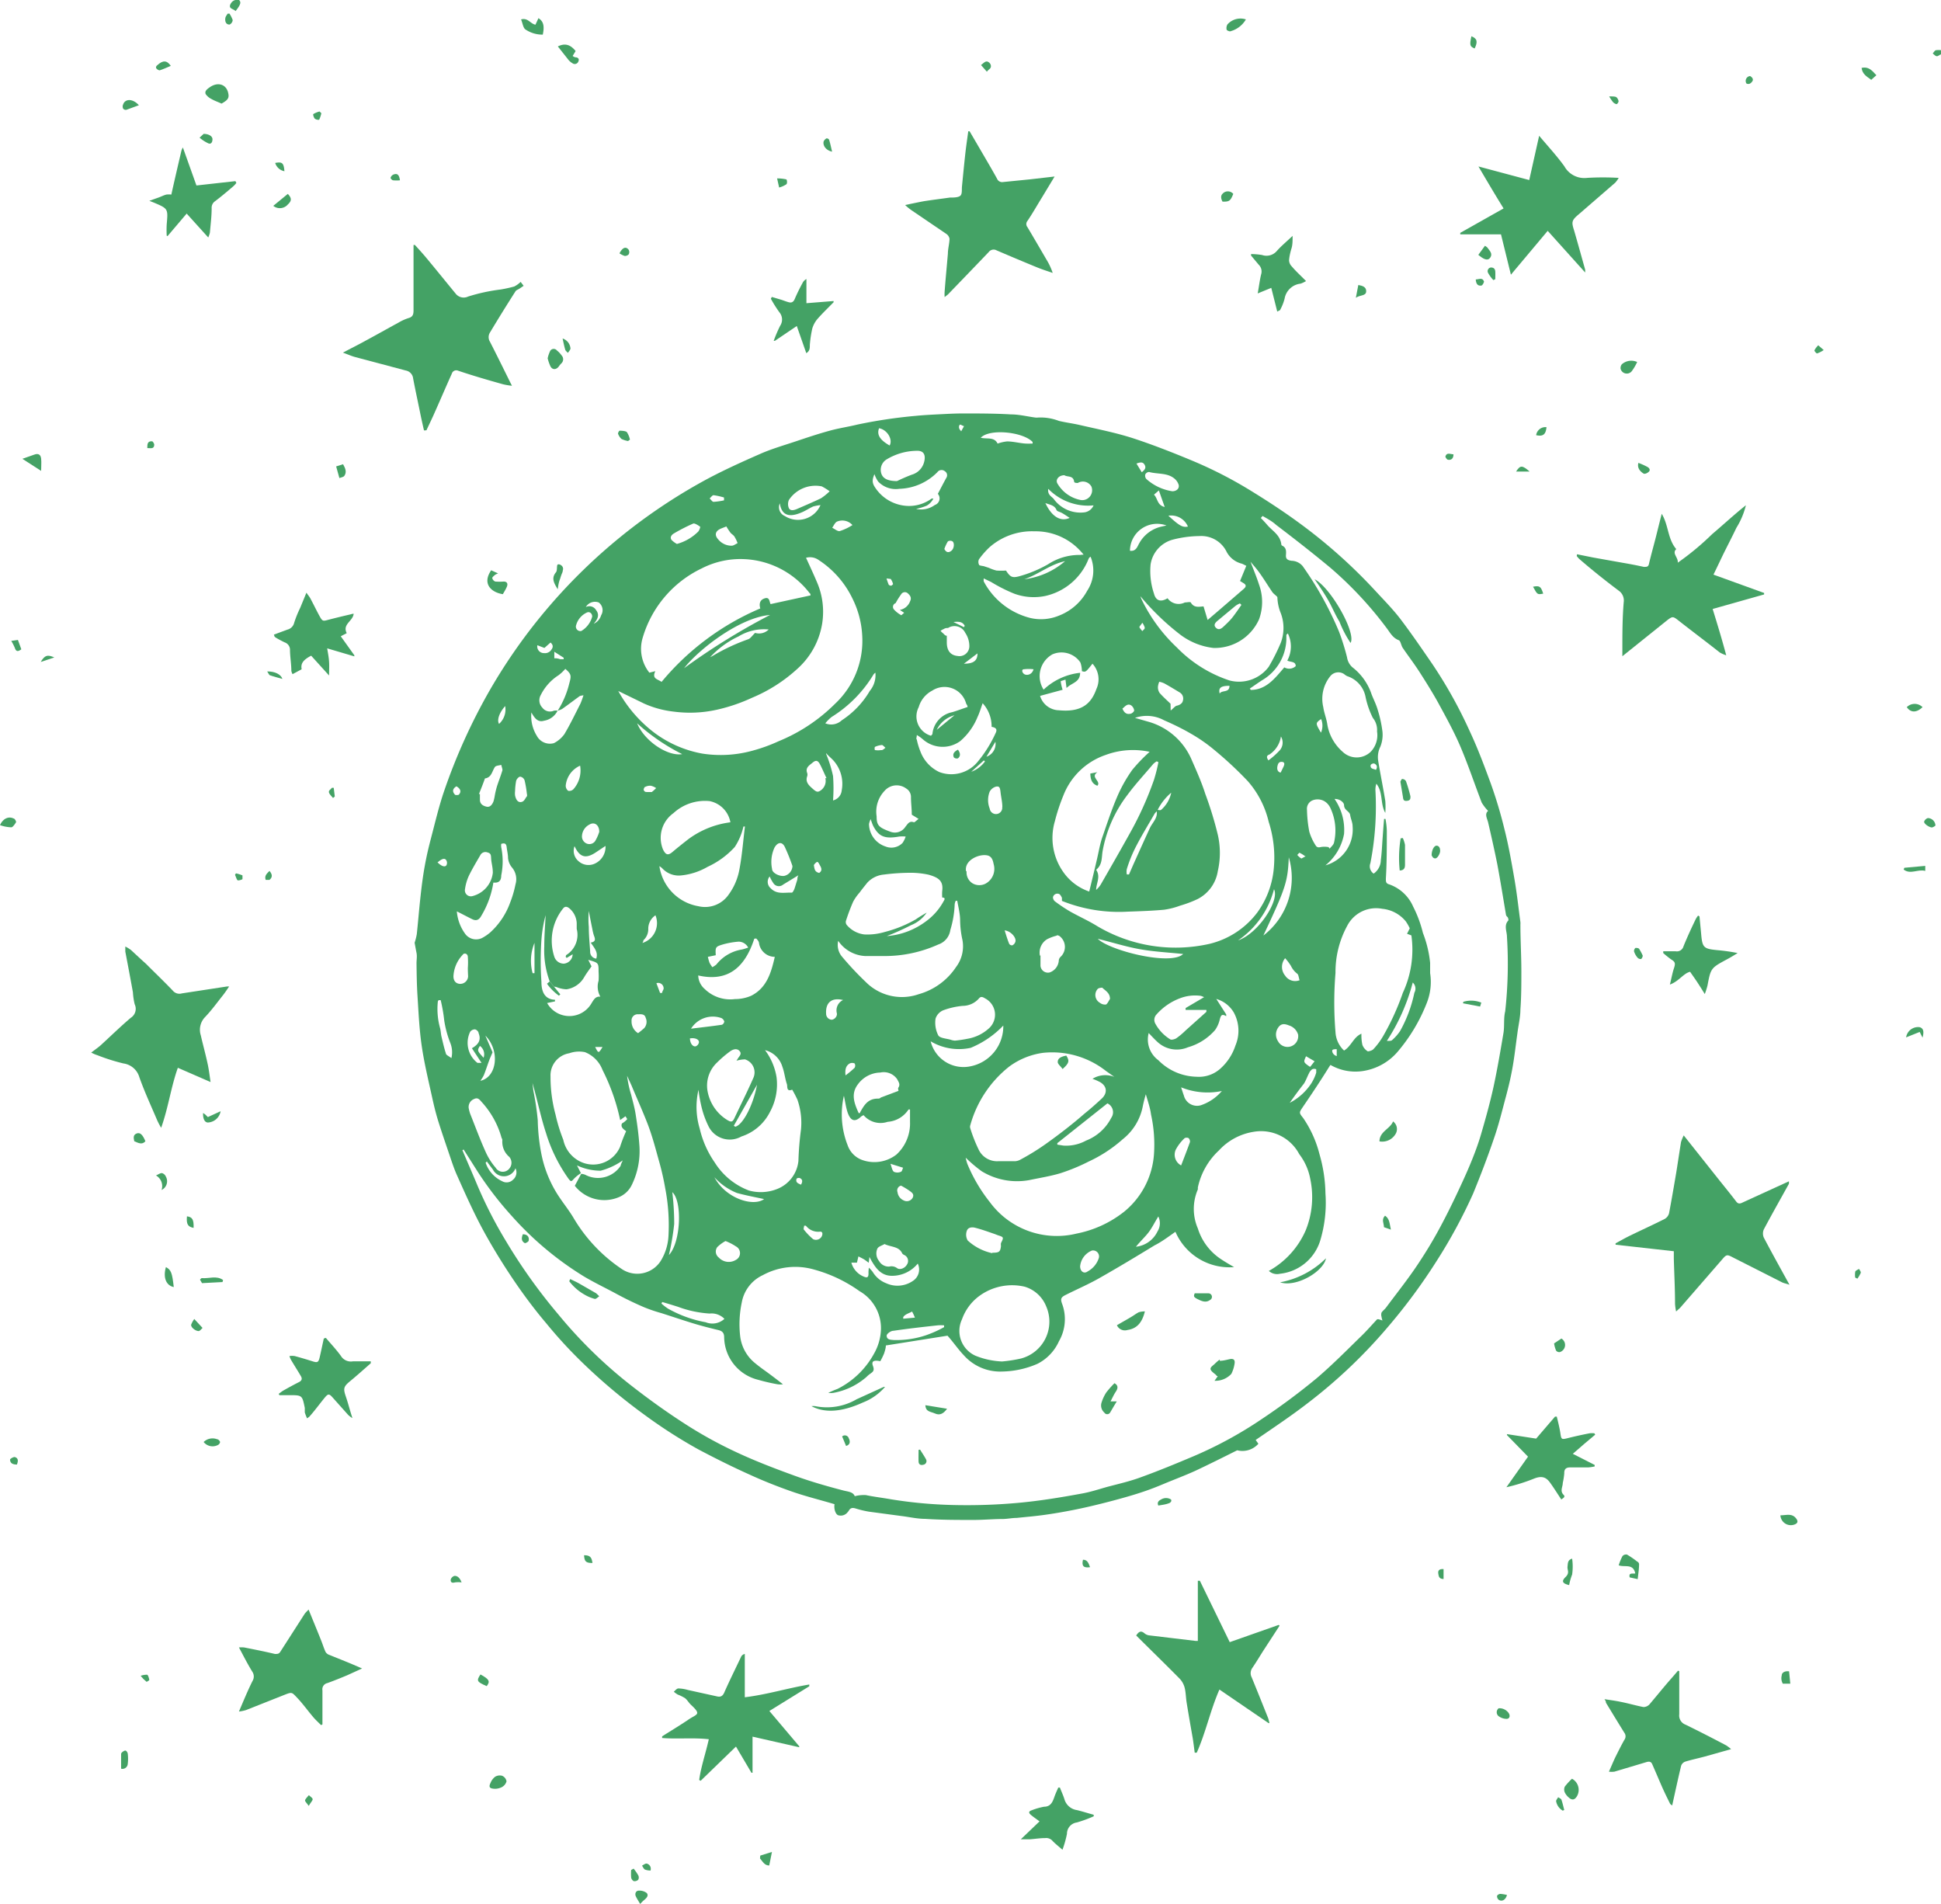 <svg xmlns="http://www.w3.org/2000/svg" fill="#44A265" viewBox="0 0 142.97 140.22"><title>graphic4</title><path d="M143,4c-.11,0-.23.15-.34.14s-.2-.13-.3-.2c.07-.08.14-.21.23-.24a1.45,1.45,0,0,1,.41,0Z"/><path d="M61.47,110.78c-1-.3-2.07-.56-3.08-.91s-2.16-.8-3.2-1.28c-1.27-.57-2.51-1.19-3.74-1.84a36.68,36.68,0,0,1-3.92-2.51,42.15,42.15,0,0,1-4.75-4,33.73,33.73,0,0,1-2.55-2.79c-.85-1-1.67-2.1-2.42-3.21s-1.53-2.37-2.21-3.62-1.3-2.63-1.91-4c-.27-.59-.46-1.21-.67-1.82-.26-.77-.53-1.55-.77-2.33-.18-.59-.32-1.19-.45-1.79-.27-1.22-.56-2.43-.74-3.67s-.23-2.46-.31-3.69c-.05-.79-.06-1.59-.07-2.38,0-.25.05-.51,0-.76s-.09-.48-.14-.75a4.44,4.44,0,0,0,.16-.63c.09-.85.16-1.7.25-2.55s.19-1.67.34-2.49.29-1.39.47-2.08c.3-1.14.57-2.3.95-3.41a42.92,42.92,0,0,1,3.35-7.41,40.69,40.69,0,0,1,4.42-6.24,41.06,41.06,0,0,1,11.33-9.19c1.35-.74,2.77-1.38,4.18-2,.86-.38,1.78-.64,2.67-.94s1.65-.55,2.49-.78c.66-.18,1.35-.28,2-.44a36.35,36.35,0,0,1,4.27-.64c.6-.06,1.2-.09,1.8-.12s1.14-.06,1.71-.06c1.18,0,2.35,0,3.53.07.6,0,1.19.15,1.79.23a1,1,0,0,0,.23,0A3.76,3.76,0,0,1,78,31c.51.12,1,.18,1.53.3,1.34.31,2.69.57,4,1s2.78,1,4.15,1.57a31,31,0,0,1,4.55,2.33c1.2.74,2.39,1.52,3.53,2.36a38.7,38.7,0,0,1,5.59,5c.61.66,1.24,1.3,1.78,2,.83,1.09,1.6,2.22,2.37,3.34a33.89,33.89,0,0,1,2.78,5c.58,1.24,1.06,2.53,1.53,3.81a33.12,33.12,0,0,1,1,3.34c.3,1.17.51,2.37.72,3.57s.31,2.2.46,3.29a1.28,1.28,0,0,1,0,.19c0,1.15.07,2.29.07,3.43,0,.94,0,1.88-.07,2.81,0,.59-.15,1.17-.22,1.75-.12.84-.21,1.69-.36,2.53s-.29,1.39-.47,2.08c-.27,1-.53,2.08-.88,3.09-.47,1.38-1,2.77-1.55,4.11a38.24,38.24,0,0,1-2.71,5,42.08,42.08,0,0,1-3.53,4.78,37.8,37.8,0,0,1-5.78,5.53c-1.28,1-2.62,1.89-4,2.84l.2.28a1.57,1.57,0,0,1-1.56.48c-1,.5-2,1-3.06,1.5-.79.36-1.6.66-2.41,1s-1.41.55-2.13.77-1.57.45-2.37.65-1.41.34-2.12.48-1.46.27-2.2.37-1.29.14-1.94.21c-.33,0-.66.07-1,.08-.73,0-1.46.07-2.19.07-1.19,0-2.38,0-3.57-.08-.59,0-1.17-.14-1.75-.21L64,111.33a7.39,7.39,0,0,1-.93-.22c-.24-.08-.43-.09-.56.17,0,0,0,0-.06.07a.64.64,0,0,1-.72.24C61.54,111.51,61.41,111.12,61.47,110.78Zm4.81-65.86a1,1,0,0,0,.76-.65c.12-.25,0-.42-.18-.58a.32.32,0,0,0-.49.09,5.27,5.27,0,0,0-.4.64.29.29,0,0,0-.12.47,2,2,0,0,0,.54.42s.13-.11.21-.18Zm19,14.77a1.25,1.25,0,0,0-.23.23c-.49.85-1,1.68-1.44,2.55A10.14,10.14,0,0,0,83,64a.93.93,0,0,0,0,.4l.16,0c.15-.34.29-.67.44-1,.36-.8.72-1.6,1.09-2.4.2-.44.65-.79.49-1.36.12,0,.3.06.35,0a2.3,2.3,0,0,0,.74-1.26A4,4,0,0,0,85.25,59.69ZM41.08,52.34a6.7,6.7,0,0,0,.85-2c.16-.58.16-.69-.29-1.08a3.17,3.17,0,0,1-.5.47,3.68,3.68,0,0,0-1.31,1.46.78.78,0,0,0,.12.93.7.7,0,0,0,.85.22.81.81,0,0,1,.27,0,1.35,1.35,0,0,1-1,.74c-.46.14-.7-.2-.93-.61a2.77,2.77,0,0,0,.4,1.72,1.09,1.09,0,0,0,1.26.54,2.15,2.15,0,0,0,.77-.66c.43-.72.79-1.48,1.17-2.22.09-.19.15-.39.24-.64a1.28,1.28,0,0,0-.27.05c-.43.31-.86.64-1.3.95A1.52,1.52,0,0,1,41.08,52.34Zm-.27,20.33-.32-.39a6.58,6.58,0,0,1-.4-2.56c0-.77.06-1.54.1-2.32a9.49,9.49,0,0,0-.31,1.82,22.62,22.62,0,0,0,0,3.08c0,.56.13,1.3,1,1.33l0,.12-.58.12a1.88,1.88,0,0,0,3.28,0c.16-.25.28-.5.64-.47a1.49,1.49,0,0,1-.13-1.17,5,5,0,0,0,0-.67c0-.65,0-.65-.76-.87l.24.48c-.18.26-.37.51-.53.78a1.81,1.81,0,0,1-1.31.91A2.17,2.17,0,0,1,41,72.7.58.58,0,0,0,40.81,72.67ZM69.4,66.1a3.68,3.68,0,0,1,0-.47c.1-.76-.27-1-1-1.21a6.26,6.26,0,0,0-1.5-.14,15.4,15.4,0,0,0-1.8.13,1.89,1.89,0,0,0-1.21.59c-.19.24-.39.48-.57.73a3.49,3.49,0,0,0-.48.68,15,15,0,0,0-.53,1.41.35.35,0,0,0,.06.3,2,2,0,0,0,1.3.7,4.48,4.48,0,0,0,1.49-.18,9.12,9.12,0,0,0,2.31-.94c.25-.18.52-.33.79-.49a2.51,2.51,0,0,1-1.16.93,18.57,18.57,0,0,1-1.78.8,5.49,5.49,0,0,0,2.89-1.09,4.44,4.44,0,0,0,1.29-1.47C69.6,66.22,69.64,66.11,69.4,66.1ZM42.79,86.4a2.77,2.77,0,0,0-.53.43c-.16.19-.21.21-.37,0a11.59,11.59,0,0,1-1.67-3.38c-.39-1.18-.63-2.41-1-3.69l.07.59a19.73,19.73,0,0,1,.32,2.16,14.27,14.27,0,0,0,.29,2.59A8.73,8.73,0,0,0,41,87.86c.38.62.85,1.18,1.23,1.81a11.65,11.65,0,0,0,3.51,3.75,2.05,2.05,0,0,0,2.93-.56A3.9,3.9,0,0,0,49.24,91,14.31,14.31,0,0,0,49,87.52a19.69,19.69,0,0,0-.49-2.12c-.24-.87-.47-1.74-.79-2.58s-.8-1.91-1.2-2.87l-.33-.72a8.1,8.1,0,0,0,.3,1.4c.13.52.27,1,.35,1.57.11.69.2,1.38.25,2.08a5.69,5.69,0,0,1-.56,3,1.84,1.84,0,0,1-1,.91,2.76,2.76,0,0,1-3.19-.86l.47-.88a1,1,0,0,1,.3.07,2,2,0,0,0,2.61-.67c0-.09.07-.2.15-.39a5.08,5.08,0,0,1-1.63.76,4.14,4.14,0,0,1-1.74-.39ZM93,38l-.13.15c.15.15.29.3.43.46.39.48,1,.77,1.08,1.49a.11.11,0,0,0,.05.08c.33.15.31.42.29.71s.14.37.41.41a1.1,1.1,0,0,1,.82.39,25.07,25.07,0,0,1,2.68,4.83,17.26,17.26,0,0,1,.59,1.89,1.22,1.22,0,0,0,.39.73,4.18,4.18,0,0,1,1.42,2c.15.38.34.75.45,1.14a9.08,9.08,0,0,1,.35,1.61,2.35,2.35,0,0,1-.16,1.11,1.72,1.72,0,0,0-.16,1c.16,1,.37,2,.53,3a6.31,6.31,0,0,1,0,.87c-.39-.68-.15-1.52-.66-2.15a1.43,1.43,0,0,0-.07.46,21.66,21.66,0,0,1-.37,5.39.65.65,0,0,0,.24.77,1.23,1.23,0,0,0,.53-1c.07-.53.09-1.07.13-1.61s.07-1,.11-1.42h.1a5.39,5.39,0,0,1,.1.88c0,1.18,0,2.35-.07,3.52,0,.23,0,.36.27.43a3,3,0,0,1,1.74,1.63,8.87,8.87,0,0,1,.72,1.94,8.41,8.41,0,0,1,.53,2.2c0,.25,0,.51,0,.76a4.2,4.2,0,0,1-.24,2.18,12.59,12.59,0,0,1-2.18,3.64,4.19,4.19,0,0,1-2.61,1.4A3.68,3.68,0,0,1,98,78.43c-.06.08-.1.15-.14.21-.62,1-1.23,1.91-1.87,2.85-.3.45-.33.44,0,.85A8.3,8.3,0,0,1,97.19,85a11,11,0,0,1,.44,2.9,9.66,9.66,0,0,1-.36,3.38,3.49,3.49,0,0,1-3,2.53.89.89,0,0,1-.81-.21,6.28,6.28,0,0,0,2.72-3,6.5,6.5,0,0,0,.33-3.78A4.27,4.27,0,0,0,95.7,85a3.18,3.18,0,0,0-3.33-1.65,4.4,4.4,0,0,0-2.59,1.38,5.21,5.21,0,0,0-1.55,2.73.78.78,0,0,1,0,.14,3.62,3.62,0,0,0,0,2.87,4.2,4.2,0,0,0,1.67,2.24c.31.21.64.4,1,.61a4.33,4.33,0,0,1-4.32-2.6c-.52.36-1,.73-1.54,1-1.36.83-2.72,1.65-4.1,2.43-.78.44-1.61.8-2.41,1.2-.39.19-.44.3-.28.72A3.25,3.25,0,0,1,78,98.78a3.44,3.44,0,0,1-1.58,1.66,6.78,6.78,0,0,1-2.62.57A3.58,3.58,0,0,1,71,99.82c-.43-.45-.8-1-1.21-1.45l-4.54.72c0,.19-.07.4-.13.59a5,5,0,0,1-.28.57c-.49-.1-.67,0-.54.35s0,.43-.21.58-.26.24-.4.34a5.06,5.06,0,0,1-2.3,1.06,1.26,1.26,0,0,1-.38,0,7.27,7.27,0,0,1,.68-.29,6.25,6.25,0,0,0,2.69-2.6,3.86,3.86,0,0,0,.51-1.81,3.14,3.14,0,0,0-1.58-2.79A10.49,10.49,0,0,0,60,93.51a5,5,0,0,0-3.81.4,2.75,2.75,0,0,0-1.55,2,7.75,7.75,0,0,0-.12,2.5,3,3,0,0,0,1,1.9c.27.23.55.44.83.64s.83.61,1.32,1a1.5,1.5,0,0,1-.39,0,14.1,14.1,0,0,1-1.43-.33,3.28,3.28,0,0,1-2.51-3.13c0-.33-.14-.47-.45-.54-.59-.14-1.17-.29-1.74-.46-.82-.25-1.62-.52-2.43-.78a11.52,11.52,0,0,1-1.29-.44c-.7-.3-1.38-.63-2.06-1s-1.6-.81-2.37-1.27a23.65,23.65,0,0,1-5.29-4.43,25.2,25.2,0,0,1-2.5-3.24l-1.06-1.67-.09.05c.33.78.67,1.55,1,2.34a32.13,32.13,0,0,0,2.2,4.34,40.44,40.44,0,0,0,3.87,5.42,34.11,34.11,0,0,0,5.07,5c1.34,1.06,2.73,2.07,4.17,3a31.32,31.32,0,0,0,3.76,2.09c1.44.68,2.93,1.25,4.42,1.79,1.16.42,2.34.76,3.53,1.07.37.1.75.1.88.43a2.74,2.74,0,0,1,.82-.08c.61.13,1.24.2,1.85.31a33.18,33.18,0,0,0,4.55.42,41.83,41.83,0,0,0,4.61-.14c1.66-.14,3.3-.41,4.93-.71.6-.11,1.19-.3,1.78-.47.86-.23,1.72-.42,2.55-.73,1.3-.47,2.58-1,3.86-1.54a29.69,29.69,0,0,0,5-2.72A49,49,0,0,0,97,101.49c1.17-1,2.22-2.07,3.31-3.13.4-.39.76-.81,1.13-1.2l.11,0,.28.09a1.34,1.34,0,0,1-.07-.27.54.54,0,0,1,0-.31c.09-.14.24-.24.34-.38.79-1.06,1.62-2.1,2.35-3.2s1.26-2,1.83-3.09,1-2,1.46-3,1-2.27,1.34-3.43.66-2.31.92-3.48c.29-1.34.52-2.69.74-4,.09-.53,0-1.08.13-1.61A31.67,31.67,0,0,0,111,69c0-.41-.25-.85.11-1.22,0,0,0-.17-.07-.24s-.1-.11-.11-.16c-.21-1.24-.41-2.49-.64-3.72-.2-1-.44-2.07-.68-3.1-.08-.31-.27-.61,0-.84a3.34,3.34,0,0,1-.47-.61c-.53-1.38-1-2.79-1.58-4.15-.47-1.1-1.06-2.16-1.63-3.21-.41-.74-.86-1.46-1.32-2.18s-.87-1.24-1.29-1.86c-.12-.18-.15-.51-.29-.56-.47-.18-.66-.6-.92-.93A27.59,27.59,0,0,0,98,41.82c-1.3-1.08-2.63-2.12-4-3.16C93.72,38.4,93.35,38.2,93,38ZM78.22,66.35c0-.09,0-.17,0-.21s-.12-.27-.21-.3a.33.33,0,0,0-.45.24.4.4,0,0,0,.18.33,11.65,11.65,0,0,0,1.1.73c.66.37,1.36.68,2,1.08a11.32,11.32,0,0,0,8.26,1.29,6.23,6.23,0,0,0,3.52-2.32,6.5,6.5,0,0,0,1.21-3.29,8.55,8.55,0,0,0-.38-3.37,6.93,6.93,0,0,0-1.54-3,27.29,27.29,0,0,0-2.42-2.26,11.8,11.8,0,0,0-1.74-1.22c-.65-.38-1.33-.71-2-1a2.66,2.66,0,0,0-2.15-.18l.94.27a4.91,4.91,0,0,1,3.24,2.83c.36.82.73,1.65,1,2.5a26.43,26.43,0,0,1,.92,3,6,6,0,0,1,0,2.69,2.79,2.79,0,0,1-1.5,2.06,8.6,8.6,0,0,1-1.28.48,5.53,5.53,0,0,1-1.18.3c-.88.08-1.77.11-2.66.14A11.26,11.26,0,0,1,78.22,66.35ZM45.54,50.89s0,0,0,0a9.78,9.78,0,0,0,2.56,3,8.4,8.4,0,0,0,3.63,1.61,8.79,8.79,0,0,0,3.72-.22,12,12,0,0,0,1.9-.69,12.66,12.66,0,0,0,4.16-2.76,6.35,6.35,0,0,0,2-5,6.87,6.87,0,0,0-.71-2.73,7,7,0,0,0-2.49-2.85,1.09,1.09,0,0,0-.94-.17c.28.61.55,1.19.8,1.78a5.5,5.5,0,0,1,.38,3.12,5.69,5.69,0,0,1-1.8,3.26,11.46,11.46,0,0,1-3.36,2.15,12.76,12.76,0,0,1-2.59.88,9.12,9.12,0,0,1-3.17.14,7.33,7.33,0,0,1-2.18-.59ZM84.4,80.59a9.34,9.34,0,0,0-.23.91,4.07,4.07,0,0,1-1.47,2.4,10.25,10.25,0,0,1-2.52,1.65,14.12,14.12,0,0,1-2.09.86c-.74.22-1.51.34-2.27.5a5,5,0,0,1-3.51-.65,10.45,10.45,0,0,1-1.18-1,4,4,0,0,0,.12.45,11.65,11.65,0,0,0,1.65,2.81,6.12,6.12,0,0,0,6.4,2.33,8.17,8.17,0,0,0,3.5-1.61A6,6,0,0,0,85,85a10.3,10.3,0,0,0-.22-2.93C84.72,81.59,84.55,81.12,84.4,80.59Zm-2.32-1.28-.61-.43a6.41,6.41,0,0,0-4.65-1.34,5.44,5.44,0,0,0-2.47,1,8.33,8.33,0,0,0-2.88,4.33.36.36,0,0,0,0,.23,10.81,10.81,0,0,0,.6,1.53,1.5,1.5,0,0,0,1.46.89c.38,0,.76,0,1.14,0a.89.89,0,0,0,.46-.1A17.5,17.5,0,0,0,77,84.27C78,83.56,79,82.79,79.9,82c.43-.34.85-.72,1.25-1.09s.44-.89-.13-1.22a4.56,4.56,0,0,0-.55-.24A1.81,1.81,0,0,1,82.08,79.31ZM48.73,50.22A19.19,19.19,0,0,1,56,44.81c-.11-.39,0-.65.35-.75s.32.28.41.43l2.94-.64c0-.07,0-.13-.06-.16a6.42,6.42,0,0,0-4.79-2.51,6.25,6.25,0,0,0-3.16.68A8.22,8.22,0,0,0,47.33,47a2.82,2.82,0,0,0,.5,2.54l.44-.11C48,50,48.43,50,48.73,50.22Zm55.11,18.15a3.3,3.3,0,0,0-.29-.51,2.55,2.55,0,0,0-1.74-.93,2.39,2.39,0,0,0-2.58,1.26,7.1,7.1,0,0,0-.86,3.46,26.56,26.56,0,0,0,0,4.37A2,2,0,0,0,99,77.37c.53-.31.7-1,1.28-1.24a3.34,3.34,0,0,0,.07.82.94.94,0,0,0,.4.48c.08,0,.33-.06.42-.17a5.34,5.34,0,0,0,.7-.94,18.5,18.5,0,0,0,1.46-3.2,7.54,7.54,0,0,0,.63-4.23l-.32-.12ZM51.45,80.26a5.54,5.54,0,0,0,.09,2.86,7.21,7.21,0,0,0,1.11,2.5,5.09,5.09,0,0,0,2.52,2.06,3.27,3.27,0,0,0,2.09-.12,2.49,2.49,0,0,0,1.55-2.06A22.6,22.6,0,0,1,59,83.18,5.18,5.18,0,0,0,58.74,81a7.63,7.63,0,0,0-.39-.75c-.45.18-.33-.25-.39-.41-.14-.41-.18-.87-.33-1.27a1.79,1.79,0,0,0-1.28-1.23,4.51,4.51,0,0,1,.85,2,4.23,4.23,0,0,1-.49,2.56,3.59,3.59,0,0,1-2.1,1.8,1.74,1.74,0,0,1-2.43-.77,6.77,6.77,0,0,1-.54-1.55A10.06,10.06,0,0,1,51.45,80.26ZM84.68,55.37a5.8,5.8,0,0,0-3.24.23,5.11,5.11,0,0,0-3.12,3,13.79,13.79,0,0,0-.62,1.88,4.36,4.36,0,0,0,.66,3.8,3.84,3.84,0,0,0,1.87,1.38c.2-.82.39-1.6.57-2.38.12-.51.2-1,.36-1.52.35-1,.69-2.06,1.12-3.06a10.65,10.65,0,0,1,1.12-2A12.15,12.15,0,0,1,84.68,55.37Zm-39,27.12a15,15,0,0,0-1.3-3.69,2.28,2.28,0,0,0-1.29-1.31,2.16,2.16,0,0,0-1.16.08,1.65,1.65,0,0,0-1.38,1.71,10.57,10.57,0,0,0,.37,2.81,12,12,0,0,0,.57,1.85,2.31,2.31,0,0,0,1.47,1.7,2.16,2.16,0,0,0,2.71-1.17,10.6,10.6,0,0,1,.45-1.16c-.2-.15-.42-.3-.31-.57a1.39,1.39,0,0,0,.39-.32s-.08-.14-.13-.21ZM91.8,41.67c-.17-.08-.25-.13-.34-.16a1.73,1.73,0,0,1-1.1-.85,2.07,2.07,0,0,0-2-1.18,8.11,8.11,0,0,0-2,.27,2.24,2.24,0,0,0-1.61,1.82A5.2,5.2,0,0,0,85,43.72c.14.54.51.64,1,.34a1,1,0,0,0,1.27.31c.14,0,.4-.06.44,0,.24.42.61.31.94.29l.3,1,.75-.64,1.9-1.64c.2-.17.21-.3,0-.43l-.26-.16Zm-18,58.6a10.53,10.53,0,0,0,1.41-.22,2.81,2.81,0,0,0,1.85-3.84,2.46,2.46,0,0,0-1.59-1.45,4.09,4.09,0,0,0-3.33.68,3.64,3.64,0,0,0-1.28,1.72,2,2,0,0,0,1,2.69A5.89,5.89,0,0,0,73.83,100.27ZM84,43.91a2,2,0,0,0,.1.26,12,12,0,0,0,2.58,3.51,9.61,9.61,0,0,0,3.87,2.43,2.73,2.73,0,0,0,2.9-1,14.64,14.64,0,0,0,.89-1.77,3.09,3.09,0,0,0,0-2.18A3.36,3.36,0,0,1,94.09,44c0-.06-.11-.13-.18-.2a1.14,1.14,0,0,1-.19-.19c-.3-.44-.58-.9-.89-1.34s-.45-.57-.72-.9c.23.61.46,1.15.63,1.69a3.73,3.73,0,0,1,0,2.55,3.57,3.57,0,0,1-3.36,2.11,5,5,0,0,1-2.47-1A18.47,18.47,0,0,1,84,43.91ZM61.74,69.29A1.34,1.34,0,0,0,62,70.43a22.71,22.71,0,0,0,1.77,1.89,3.75,3.75,0,0,0,3.9.9,4.87,4.87,0,0,0,2.75-2,2.53,2.53,0,0,0,.47-2,7.09,7.09,0,0,1-.17-1.45c0-.48-.14-1-.21-1.43h-.11a.7.7,0,0,0-.08.27A7.41,7.41,0,0,1,70,68.49a1.32,1.32,0,0,1-.89,1.07,9.57,9.57,0,0,1-4,.85c-.46,0-.92,0-1.38,0A2.56,2.56,0,0,1,61.74,69.29Zm39.69-15.42a1.41,1.41,0,0,0-.31-1,6.28,6.28,0,0,1-.53-1.51,2,2,0,0,0-1.35-1.56,1,1,0,0,1-.23-.15.76.76,0,0,0-1,.12,2.65,2.65,0,0,0-.54,2.31c.06.43.24.85.3,1.29a3.42,3.42,0,0,0,1.13,2,1.49,1.49,0,0,0,2.06,0A1.76,1.76,0,0,0,101.43,53.87Zm-21.6-13a2.23,2.23,0,0,0-.21-.25,4.47,4.47,0,0,0-3.42-1.49,4.74,4.74,0,0,0-3.31,1.17,6,6,0,0,0-.78.89.45.45,0,0,0,0,.39c0,.08.23.09.36.12l.37.12a3.14,3.14,0,0,0,.56.2,5.5,5.5,0,0,0,.7,0c.31.48.46.55.94.43a9.13,9.13,0,0,0,2.17-.9,4.2,4.2,0,0,1,2.33-.68C79.58,40.87,79.68,40.85,79.83,40.85ZM90.32,74.71v.13c-.36-.22-.4,0-.47.22a2.22,2.22,0,0,1-.35.8,4.16,4.16,0,0,1-2,1.27,2.09,2.09,0,0,1-2.24-.39c-.22-.2-.42-.42-.65-.66a1.89,1.89,0,0,0,.71,2,4.07,4.07,0,0,0,2.83,1.22,2.35,2.35,0,0,0,1.73-.59A3.9,3.9,0,0,0,91,77a2.8,2.8,0,0,0-.12-2.43,2.2,2.2,0,0,0-1.29-1ZM54.87,60.87l-.11,0a4.56,4.56,0,0,1-.64,1.51,6.21,6.21,0,0,1-2,1.46,4.84,4.84,0,0,1-1.92.63,1.65,1.65,0,0,1-1.41-.51,1.12,1.12,0,0,0-.22-.17,3.5,3.5,0,0,0,2.87,2.95,2.11,2.11,0,0,0,2.22-.84,4.48,4.48,0,0,0,.8-1.85C54.66,63,54.74,61.92,54.87,60.87Zm8.74,21.26a.88.88,0,0,0-.18.1c-.48.46-.79.3-1-.31-.13-.4-.18-.82-.27-1.22,0,0,0,0,0,0a6.17,6.17,0,0,0,.27,3.63,1.77,1.77,0,0,0,1,1.07,2.65,2.65,0,0,0,2.6-.37,3.1,3.1,0,0,0,1-2.39c0-.31,0-.62,0-.93l-.11,0a2,2,0,0,1-1.54.91A1.64,1.64,0,0,1,63.61,82.13Zm13-30.88A1.48,1.48,0,0,0,78,52.31c1.69.16,2.38-.5,2.76-1.57a1.7,1.7,0,0,0-.29-1.86c-.5.63-.5.63-.78.55a2,2,0,0,0-.11-.64,1.68,1.68,0,0,0-2.06-.6,1.84,1.84,0,0,0-.65,2.6,4.64,4.64,0,0,1,2.69-1.24c0,.71-.62.73-1,1.12l-.08-.62c-.15.06-.35.1-.35.13a3.26,3.26,0,0,0,.14.62ZM80.33,41c-.07.05-.1.07-.11.09a1.47,1.47,0,0,0-.1.22A4.47,4.47,0,0,1,77,43.89a4.17,4.17,0,0,1-2.3-.17A11.58,11.58,0,0,1,73,42.86l-.54-.26a1,1,0,0,0,0,.22,5.36,5.36,0,0,0,3.42,2.69A3.46,3.46,0,0,0,78,45.34a4,4,0,0,0,2.08-1.83A2.69,2.69,0,0,0,80.33,41ZM67.53,54.13c0,.18-.07.27,0,.34a5,5,0,0,0,.26.86,2.73,2.73,0,0,0,1.4,1.53A2.51,2.51,0,0,0,72,56.12,9.36,9.36,0,0,0,73.33,54c.16-.31,0-.42-.29-.47a2.53,2.53,0,0,0-.66-1.74c-.14.39-.23.71-.37,1a4.65,4.65,0,0,1-1.28,1.79A2.2,2.2,0,0,1,68,54.47,3,3,0,0,0,67.53,54.13Zm-13.29,24,.12-.19c.11-.17.3-.33.11-.54s-.46-.12-.65,0a8.16,8.16,0,0,0-1,.85,2.33,2.33,0,0,0-.72,2,3.14,3.14,0,0,0,1.46,2.23c.3.18.4.17.55-.16.47-1,.94-1.93,1.37-2.91a1,1,0,0,0-.61-1.39A2.54,2.54,0,0,0,54.24,78.12Zm31.09-22-.13-.06a1.5,1.5,0,0,0-.25.19c-.64.76-1.32,1.49-1.91,2.29a9.6,9.6,0,0,0-1.82,4.11c-.09.5,0,1-.48,1.4.35.5,0,1,0,1.48a1.81,1.81,0,0,0,.34-.4c.73-1.27,1.46-2.54,2.17-3.82A24.6,24.6,0,0,0,85,57.43,11.49,11.49,0,0,0,85.33,56.11Zm-29.65,13-.12,0c-.65,2-1.84,3.23-4.13,2.71a1.37,1.37,0,0,0,.48,1,2.69,2.69,0,0,0,2.22.74,3,3,0,0,0,1.19-.24c1.16-.58,1.48-1.7,1.75-2.87a1.18,1.18,0,0,1-1.16-1C55.89,69.29,55.76,69.19,55.68,69.09ZM53.8,60.56A1.94,1.94,0,0,0,52.27,59a3.43,3.43,0,0,0-2.67.89,2.23,2.23,0,0,0-.76,2.68c.2.4.37.45.7.17s.78-.64,1.18-.95A6.6,6.6,0,0,1,53.8,60.56ZM33.65,67.12a3.26,3.26,0,0,0,.64,1.69,1,1,0,0,0,1.2.28,3.22,3.22,0,0,0,.62-.42,5.45,5.45,0,0,0,1.46-2.18,7.88,7.88,0,0,0,.4-1.36,1.33,1.33,0,0,0-.24-1.22,1.3,1.3,0,0,1-.31-.72c0-.26-.07-.53-.1-.8s-.15-.32-.4-.24a1,1,0,0,0,0,.25,5.15,5.15,0,0,1,0,2.07c0,.4-.18.57-.58.53a6.74,6.74,0,0,1-.89,2.45c-.16.3-.37.39-.66.25S34.09,67.34,33.65,67.12Zm36.69,9.52v0a9.23,9.23,0,0,0,.94-.14,3.12,3.12,0,0,0,1.59-.79,1.35,1.35,0,0,0-.31-2.18c-.15-.09-.3-.18-.45,0a1.6,1.6,0,0,1-1.2.55,5.63,5.63,0,0,0-1.42.32,1,1,0,0,0-.58.62,2.05,2.05,0,0,0,.2,1.23c.12.21.58.23.9.32A1.2,1.2,0,0,0,70.34,76.64Zm-35.81,5a2.73,2.73,0,0,0,.1.38c.37.93.72,1.88,1.13,2.79A4.68,4.68,0,0,0,36.51,86a.61.61,0,0,0,1,.07.66.66,0,0,0,0-.87A1.45,1.45,0,0,1,37,84c0-.06,0-.12-.05-.18a6.46,6.46,0,0,0-1.47-2.66c-.15-.17-.28-.36-.56-.22A.63.63,0,0,0,34.53,81.65ZM67.16,60c0-.45-.06-.87-.06-1.29a.72.72,0,0,0-.34-.63,1.18,1.18,0,0,0-1.61.17,2.22,2.22,0,0,0-.58,1.87c0,.66.15.82,1,1.13a.92.92,0,0,0,1.12-.36c.17-.2.28-.46.63-.33.06,0,.18-.13.34-.25Zm1.43-5.84s.08-.06.09-.1a1.81,1.81,0,0,1,1.46-1.61c.37-.11.73-.25,1.13-.38,0-.13-.09-.2-.11-.27a1.65,1.65,0,0,0-2.49-.94,2,2,0,0,0-1,1.22A1.48,1.48,0,0,0,68.59,54.19Zm20.1,19.28a1.17,1.17,0,0,0-.26-.1,3.1,3.1,0,0,0-1.54.19,4.33,4.33,0,0,0-1.72,1.2.57.57,0,0,0-.07.66,3.09,3.09,0,0,0,1.09,1.15c.08.07.33,0,.45-.07a5.43,5.43,0,0,0,.69-.58l1.53-1.37,0-.14H87.33l0-.14ZM69.08,36.37c.21-.4.41-.79.62-1.17a.35.35,0,0,0-.11-.5.38.38,0,0,0-.55.08A4.1,4.1,0,0,1,66.24,36a1.78,1.78,0,0,1-1.56-.54,2.27,2.27,0,0,1-.27-.54c-.17.41-.19.64.06,1a3,3,0,0,0,2,1.3,2.81,2.81,0,0,0,2.15-.5s.08,0,.13,0a1.24,1.24,0,0,1-.49.52,4.25,4.25,0,0,1-.78.24,1.71,1.71,0,0,0,1.38-.29A.51.51,0,0,0,69.08,36.37Zm-.53,40.32a2.49,2.49,0,0,0,2.94,1.84,3,3,0,0,0,2.41-3,7,7,0,0,1-2.4,1.64A4.07,4.07,0,0,1,68.55,76.69Zm29.31-14.3.08.11c.11-.14.28-.27.32-.44A3.9,3.9,0,0,0,98,59.52a1.17,1.17,0,0,0-.38-.47,1,1,0,0,0-1-.08.68.68,0,0,0-.35.68,9.44,9.44,0,0,0,.17,1.6,3.9,3.9,0,0,0,.46,1c.09.16.21.18.4.13A1.62,1.62,0,0,1,97.86,62.39ZM41.74,70.55l-.07-.08s0-.13.08-.16a1.75,1.75,0,0,0,.73-1.9c0-.14,0-.28,0-.42a1.51,1.51,0,0,0-.55-1.1c-.18-.14-.32-.14-.44,0a3.78,3.78,0,0,0-.66,3.57.73.73,0,0,0,.71.51.71.71,0,0,0,.64-.69Zm24.44,9.79c0-.06-.06-.18,0-.25.15-.24,0-.41-.09-.6a1.2,1.2,0,0,0-1.25-.5,2.1,2.1,0,0,0-1.65.87c-.54.71-.26,1.41.06,2.12.06,0,.1,0,.11-.07.29-.52.57-1,1.3-1,.07,0,.14,0,.22-.08Zm-.11-44.91c.23-.11.66-.31,1.09-.47a1.31,1.31,0,0,0,.9-.9c.15-.53,0-.88-.53-.86a4.37,4.37,0,0,0-2.2.62.9.9,0,0,0-.43,1C65,35.22,65.35,35.43,66.07,35.43ZM77.88,84.19l0,.11.45.07A3.06,3.06,0,0,0,80,84a3.51,3.51,0,0,0,1.85-1.67.72.72,0,0,0-.28-1.07ZM36.3,64.28c0-.41-.1-.71-.12-1s0-.43-.27-.5a.42.42,0,0,0-.53.2c-.29.5-.59,1-.84,1.51a3.51,3.51,0,0,0-.29,1,.44.44,0,0,0,.57.5A2,2,0,0,0,36.3,64.28ZM64,93.36a3,3,0,0,1,.28.31,2,2,0,0,0,1,.84,2,2,0,0,0,1.94-.16,1,1,0,0,0,.38-1.29,2.44,2.44,0,0,1-1.9.9c-.86,0-1.26-.64-1.66-1.39l-.05.43c-.15-.11-.26-.2-.38-.27s-.23-.12-.38-.2l-.11.46-.41,0A1.55,1.55,0,0,0,63.58,94c.32.15.41.07.39-.3A3.34,3.34,0,0,1,64,93.36Zm12.64-23v.77a.55.55,0,0,0,.67.49,1,1,0,0,0,.68-.9.42.42,0,0,1,.14-.26A1,1,0,0,0,78,68.91c-.06,0-.13-.07-.17,0a3.25,3.25,0,0,0-.7.26A1.15,1.15,0,0,0,76.6,70.39Zm-5.44-6.21a.94.94,0,0,0,.46.92,1,1,0,0,0,.95,0,1.24,1.24,0,0,0,.58-1.43c-.06-.32-.16-.6-.51-.65C72.06,62.89,71,63.38,71.16,64.18Zm1.91,28.11c.49,0,.57-.07.62-.49a.71.71,0,0,1,0-.22c.21-.42.21-.44-.21-.57l-.26-.1c-.47-.16-.93-.33-1.4-.45-.24-.07-.56-.06-.65.23a.84.84,0,0,0,.07.7A3.87,3.87,0,0,0,73.07,92.29Zm-12-56.08a4.72,4.72,0,0,0-.58-.36,2.35,2.35,0,0,0-2.42,1,.76.76,0,0,0,0,.61c.11.21.36.15.56.07.6-.26,1.21-.52,1.8-.8A4.22,4.22,0,0,0,61.08,36.21Zm8.63,10.62c0,.19,0,.35,0,.51,0,.63.29.95.79,1a.73.73,0,0,0,.87-.7,1.74,1.74,0,0,0-.3-1,.88.88,0,0,0-1.27-.36c-.08,0-.2,0-.3.07a1.23,1.23,0,0,0-.25.14,1.31,1.31,0,0,0,.21.2A.54.54,0,0,0,69.71,46.83ZM78.4,35c-.42,0-.69.34-.5.63a2.54,2.54,0,0,0,1.73,1.2.73.73,0,0,0,.76-1,.72.72,0,0,0-1-.26c-.07,0-.26,0-.27-.09C79.06,35,78.63,35.15,78.4,35ZM65.15,91.62c-.17.11-.46.18-.53.35a.88.88,0,0,0,.13.9.81.81,0,0,0,.75.41.69.69,0,0,1,.57.11c.22.17.59,0,.73-.25a.48.48,0,0,0-.19-.71.42.42,0,0,1-.15-.11C66.22,91.78,65.65,91.86,65.15,91.62ZM35.28,58.48l.07,0c0,.14,0,.28,0,.42,0,.32.23.45.49.51s.42-.16.51-.39a3.41,3.41,0,0,0,.1-.46q.06-.32.15-.63c.13-.41.29-.8.41-1.21,0-.11-.06-.26-.09-.39-.16.05-.38.05-.46.15-.22.31-.24.78-.74.85,0,0,0,0,0,0C35.57,57.76,35.42,58.12,35.28,58.48ZM56.72,45.29c-2.29.2-5.3,2.59-6.33,3.92A49.25,49.25,0,0,1,56.72,45.29Zm7.76,4.25a.83.83,0,0,0-.13.12,9.37,9.37,0,0,1-3.09,3.14,3,3,0,0,0-.47.47A1.13,1.13,0,0,0,62,53.05a6.51,6.51,0,0,0,2.07-2.17A1.82,1.82,0,0,0,64.48,49.54ZM97.63,63.73a2.74,2.74,0,0,0,2-2.88c0-.28-.14-.55-.18-.83s-.45-.34-.45-.73c0-.17-.28-.46-.7-.45A4,4,0,0,1,99,61.42,3.88,3.88,0,0,1,97.63,63.73Zm-28.09,34,0-.12a2.68,2.68,0,0,0-.49,0c-1.09.12-2.17.24-3.25.4-.19,0-.48.22-.49.35,0,.31.28.31.53.33a6.82,6.82,0,0,0,2.33-.34A8.2,8.2,0,0,0,69.54,97.74ZM87.15,70.26c-1.14-.12-2.19-.17-3.23-.36s-2-.5-3.06-.76C81.71,70,86.24,71.15,87.15,70.26ZM58.37,63.78a13.57,13.57,0,0,0-.57-1.42c-.2-.39-.52-.34-.75.06A2.51,2.51,0,0,0,56.87,64c0,.29.53.55.88.51A.77.77,0,0,0,58.37,63.78ZM94.86,46.65c-.07.07-.11.09-.11.12s0,.22,0,.33a3.6,3.6,0,0,1-1.79,3c-.31.2-.6.41-.9.61l.07.1c1.14,0,1.79-.87,2.47-1.66a.71.71,0,0,0,.84-.09c0-.37-.38-.28-.62-.41A2.18,2.18,0,0,0,94.86,46.65ZM48.78,95.89l-.06.11a3.57,3.57,0,0,0,.49.38,8.87,8.87,0,0,0,2.77,1,1.31,1.31,0,0,0,1.38-.25,1.32,1.32,0,0,0-1.09-.39,8.15,8.15,0,0,1-2.34-.5C49.55,96.12,49.16,96,48.78,95.89Zm44.29-27a5.35,5.35,0,0,0,1.86-5.75C94.85,64.93,94.72,65.36,93.07,68.87ZM60.79,57.31l.09,0c-.16-.33-.3-.67-.47-1s-.32-.34-.56-.14-.55.37-.39.77a.42.42,0,0,1,0,.22c-.16.43.12.68.39.92s.37.29.59.14a.85.85,0,0,0,.37-.82ZM55.11,69.79a.8.8,0,0,0-.7-.44,6,6,0,0,0-1.11.19c-.61.18-.61.2-.58.81l-.58.12a3.75,3.75,0,0,0,.12.43,2.3,2.3,0,0,0,.21.33,1.57,1.57,0,0,0,.3-.2,3,3,0,0,1,1.87-1.1C54.78,69.9,54.92,69.85,55.11,69.79ZM86.35,36.18c.3,0,.53-.19.47-.47a1,1,0,0,0-.36-.5c-.53-.4-1.21-.28-1.82-.45a.33.33,0,0,0-.28.18.37.37,0,0,0,.07.33A3.69,3.69,0,0,0,86.35,36.18ZM87,80.08c.09.28.14.44.2.6a1,1,0,0,0,1.25.72A3.5,3.5,0,0,0,90,80.35s0,0,0,0A5.19,5.19,0,0,1,87,80.08Zm8.63-3.83a1,1,0,0,0-.69-.73c-.36-.15-.6-.13-.8.17a.89.89,0,0,0,0,1,.79.79,0,0,0,1.48-.46Zm-9.4-23.92c.22-.18.32-.33.46-.36s.4-.13.44-.37A.52.52,0,0,0,86.9,51c-.38-.23-.76-.46-1.14-.67a1.6,1.6,0,0,0-.37-.12,1.18,1.18,0,0,0-.1.39.74.74,0,0,0,.13.44c.25.28.53.53.8.79ZM76.06,32.67l0-.12c-.71-.75-3.18-1-3.82-.31.46.11,1-.08,1.24.43a2.9,2.9,0,0,1,.7-.16c.42,0,.84.11,1.26.15C75.66,32.68,75.86,32.67,76.06,32.67ZM53.44,91.4a2.61,2.61,0,0,0-.61.45.55.55,0,0,0,.11.76,1,1,0,0,0,1.26.18.56.56,0,0,0,0-1A3.85,3.85,0,0,0,53.44,91.4ZM64.13,60.33a1.59,1.59,0,0,0-.12.35,1.76,1.76,0,0,0,1.21,1.66,1.15,1.15,0,0,0,1.26-.26,1.87,1.87,0,0,0,.23-.47,2.55,2.55,0,0,0-.48,0c-1.07.19-1.5,0-1.91-.78C64.26,60.71,64.22,60.58,64.13,60.33ZM32.46,73.66l-.15,0s-.06.07-.06.11a5.24,5.24,0,0,0,.16,1.93c.06.21.06.44.11.65.1.41.19.83.32,1.22,0,.13.23.21.41.36a1.86,1.86,0,0,0-.09-1.14,7.64,7.64,0,0,1-.44-1.64A11.64,11.64,0,0,0,32.46,73.66Zm69.68,3c.22,0,.35,0,.4-.06a3.38,3.38,0,0,0,.59-.67,9.9,9.9,0,0,0,1.05-2.82.61.61,0,0,0-.12-.75A14.66,14.66,0,0,1,102.14,76.68ZM49.86,40.06a3.55,3.55,0,0,0,1.56-.9c.09-.09.18-.35.15-.37s-.38-.28-.51-.23a13.37,13.37,0,0,0-1.41.72c-.16.09-.33.27-.19.48A1.68,1.68,0,0,0,49.86,40.06ZM34.46,71.29h0a5.48,5.48,0,0,0,0-.81c0-.25-.27-.34-.39-.15a2.46,2.46,0,0,0-.67,1.57c0,.35.19.55.49.56a.58.58,0,0,0,.59-.56C34.47,71.7,34.46,71.49,34.46,71.29ZM60.85,55.47l0,.05a9.61,9.61,0,0,1,.51,1.63,12.18,12.18,0,0,1,0,1.8.84.84,0,0,0,.64-.75A2.57,2.57,0,0,0,61.38,56C61.22,55.83,61,55.65,60.85,55.47ZM77.21,36c-.06.45.24.55.4.74a2.43,2.43,0,0,0,2.21,1,.86.86,0,0,0,.73-.52A4.1,4.1,0,0,1,77.21,36ZM73.83,59.43c0-.36-.09-.71-.13-1.07s-.08-.47-.33-.43a.76.76,0,0,0-.47.37,1.69,1.69,0,0,0,0,1.25.46.46,0,0,0,.92-.12Zm9.4-18.87c.46.07.55-.33.69-.56a2.5,2.5,0,0,1,1.6-1.21l.4-.09A2,2,0,0,0,83.23,40.56ZM52.31,48.4l.16-.08a14.44,14.44,0,0,1,2.64-1.24c.17-.06.29-.26.51-.47a1,1,0,0,0,1-.25,3.59,3.59,0,0,0-2.22.51A6.72,6.72,0,0,0,52.31,48.4Zm-10,13.94a1,1,0,0,0,.31,1.09,1.1,1.1,0,0,0,1.2.17,1.35,1.35,0,0,0,.78-1.3l-.75.5C43.15,63.25,42.71,63.15,42.33,62.34ZM49.52,87.8a19.63,19.63,0,0,1,.14,2.34,18.61,18.61,0,0,1-.39,2.29C50.15,91.51,50.27,88.46,49.52,87.8Zm.73-32.26a14.79,14.79,0,0,1-3.32-2.27C47.47,54.59,49.19,55.72,50.25,55.54ZM79.56,93.26c0,.37.28.58.55.38a1.72,1.72,0,0,0,.83-1,.44.44,0,0,0-.51-.54A1.39,1.39,0,0,0,79.56,93.26ZM53.5,38.77c-.18.08-.32.12-.44.18-.37.17-.44.46-.17.76a1.27,1.27,0,0,0,1,.48c.15,0,.29-.12.44-.19a3,3,0,0,0-.23-.48c-.07-.11-.2-.18-.29-.28A5.2,5.2,0,0,1,53.5,38.77Zm3.19,25.78a.62.62,0,0,0,.08.87c.45.47,1,.3,1.56.32.05,0,.13-.15.17-.24s.13-.41.2-.62,0-.22.11-.42l-1.13.69a.48.48,0,0,1-.71-.1A3.3,3.3,0,0,1,56.69,64.55ZM50.9,75.76c.79-.1,1.54-.18,2.28-.29a.31.31,0,0,0,.17-.24.42.42,0,0,0-.21-.25A1.89,1.89,0,0,0,50.9,75.76ZM34.76,77.2c.54-.31.68-.65.49-1.12,0-.12-.17-.26-.27-.27a.44.44,0,0,0-.35.18,1.87,1.87,0,0,0,.54,2.29s.15,0,.3,0Zm25.68-40a3.22,3.22,0,0,0-.54.1c-.27.12-.52.29-.79.41-.76.34-1.51.43-1.67-.64a.7.7,0,0,0,.36.93A1.81,1.81,0,0,0,60.44,37.19ZM44.14,61.26c0-.5-.35-.76-.73-.53a1,1,0,0,0-.54.8.57.57,0,0,0,.33.59.52.52,0,0,0,.64-.18A3.19,3.19,0,0,0,44.14,61.26Zm-6.2-3h0a1.2,1.2,0,0,0,0,.33c.05.24.17.51.43.48s.3-.27.44-.42a.28.28,0,0,0,0-.18,8,8,0,0,0-.17-1,.41.41,0,0,0-.32-.27c-.11,0-.26.17-.3.3A4.6,4.6,0,0,0,37.94,58.24ZM87,85.83c.23-.6.45-1.16.65-1.72a.35.35,0,0,0-.1-.29.33.33,0,0,0-.29,0,3.22,3.22,0,0,0-.65.84A.89.89,0,0,0,87,85.83ZM42.73,56.39a1.79,1.79,0,0,0-1.06,1.47.48.48,0,0,0,.18.38.43.43,0,0,0,.39-.12A2.08,2.08,0,0,0,42.73,56.39ZM52.62,86.7c.85,1.59,2.88,2.19,3.66,1.61-.64-.14-1.3-.26-2-.45A4.49,4.49,0,0,1,52.62,86.7ZM95,81.22a4.21,4.21,0,0,0,1.58-1.42,3.24,3.24,0,0,0,.37-.8c0-.07,0-.23,0-.25a.35.35,0,0,0-.3,0,.74.74,0,0,0-.23.29c-.13.25-.22.52-.37.76C95.69,80.26,95.37,80.69,95,81.22ZM91.44,44.55l-.11-.11a1.51,1.51,0,0,0-.35.2l-1.3,1.08c-.18.15-.31.32-.12.51s.38.09.55-.07.44-.41.63-.64S91.21,44.88,91.44,44.55Zm2.4,20.94a6.53,6.53,0,0,1-2.65,3.77C92.72,68.73,94.27,66.28,93.84,65.49ZM35.38,79.6c1.24-.27,1.46-2.24.37-3.33l.53,1.23c-.1.25-.19.43-.26.63-.13.35-.24.7-.38,1.05A2.65,2.65,0,0,1,35.38,79.6ZM47,76.09c.18-.14.32-.25.46-.38a.71.71,0,0,0,.1-.75c-.07-.28-.31-.27-.54-.26a.45.45,0,0,0-.5.49A1,1,0,0,0,47,76.09Zm48.72-3.91c-.06-.18-.07-.4-.17-.47a1.57,1.57,0,0,1-.46-.57,3.87,3.87,0,0,0-.43-.57,1,1,0,0,0,0,1.28A.88.88,0,0,0,95.75,72.18ZM62.1,73.65c-.85-.21-1.3.2-1.25,1a.44.44,0,0,0,.4.45c.2,0,.44-.24.39-.48A.84.84,0,0,1,62.1,73.65ZM83.67,91.82a2,2,0,0,0,1.59-1.13,1.14,1.14,0,0,0,.06-1.1c-.28.45-.46.83-.71,1.16S84,91.41,83.67,91.82ZM54.05,82.91l.11.07c.56-.13,1.33-1.61,1.6-3.09ZM43.62,45.41c0-.24-.2-.4-.41-.29a1.45,1.45,0,0,0-.77.91.33.33,0,0,0,.38.44A1.75,1.75,0,0,0,43.62,45.41ZM35.86,85.54l-.09.09A2.32,2.32,0,0,0,37,87a.66.66,0,0,0,.78-.11.7.7,0,0,0,.19-.85.91.91,0,0,1-1.66.1ZM48.28,67.41a1.19,1.19,0,0,0-.53,1,1.1,1.1,0,0,1-.36.84s0,.12-.08.2A1.53,1.53,0,0,0,48.28,67.41Zm33.48,6.16c0-.45-.35-.61-.57-.83,0,0-.27,0-.35.11a.66.66,0,0,0,.17,1,.62.62,0,0,0,.46.13C81.59,73.9,81.67,73.7,81.76,73.57ZM43.51,69.42c.42-.07.32-.3.23-.54a3.84,3.84,0,0,1-.11-.46c-.09-.44-.18-.89-.26-1.33a6.63,6.63,0,0,0,0,1.18c0,.6.06,1.2.1,1.8a.5.5,0,0,0,.45.53C44.07,70.13,43.79,69.83,43.51,69.42Zm22.86,17.9a.36.36,0,0,0-.26.48.76.76,0,0,0,.46.61.49.49,0,0,0,.65-.19c.15-.28-.08-.41-.24-.53A6.18,6.18,0,0,0,66.37,87.32ZM62.79,38.67a1,1,0,0,0-1.15-.25c-.15.09-.23.29-.34.45.19.09.4.28.56.24A3.86,3.86,0,0,0,62.79,38.67Zm15.66,2.66c-1.1.23-2,1-3,1.33A5.67,5.67,0,0,0,78.45,41.33Zm-35.3,3.38a.57.57,0,0,1,.76.23c.29.37.07.72-.18,1a1,1,0,0,0,.55-.63.71.71,0,0,0-.18-.94A.78.78,0,0,0,43.15,44.71ZM77,37.05c.47,1,1.12,1.4,1.79,1.09-.22-.14-.39-.26-.57-.36s-.35-.11-.4-.22C77.68,37.21,77.35,37.18,77,37.05ZM59.36,90.27l-.13,0c0,.11-.08.25,0,.31a4.71,4.71,0,0,0,.66.68.48.48,0,0,0,.64-.21c.08-.17.07-.37-.15-.34A1.14,1.14,0,0,1,59.36,90.27Zm6.17-57.46c.25-.46-.19-1.17-.78-1.27C64.57,32,64.8,32.4,65.53,32.81ZM93.43,56a5.85,5.85,0,0,0,.85-.76.87.87,0,0,0,.07-1,1.92,1.92,0,0,1-.85,1.33C93.35,55.62,93.23,55.72,93.43,56ZM87.5,38.78a1.34,1.34,0,0,0-1.44-.8C86.87,38.72,87.1,38.86,87.5,38.78ZM74,68.52c.12.38.22.72.34,1a.25.25,0,0,0,.23.1.43.43,0,0,0,.21-.23C74.91,69.1,74.48,68.57,74,68.52Zm-34.42-21a.49.49,0,0,0,.49.58.56.56,0,0,0,.48-.17c.11-.14.3-.35,0-.61l-.45.4Zm-2.83,5.8A1.42,1.42,0,0,0,37.21,52C36.77,52.49,36.58,53.05,36.77,53.33Zm45.92-1.15c.11.28.28.46.57.4.12,0,.3-.16.3-.25a.56.56,0,0,0-.22-.37C83.06,51.79,82.89,52,82.69,52.18ZM53.33,36.85v-.21a5,5,0,0,0-.77-.17c-.09,0-.19.15-.29.24.1.08.19.25.29.25A5,5,0,0,0,53.33,36.85Zm16.23,3.58c.14.28.33.29.53.12s.22-.57.07-.68a.34.34,0,0,0-.34,0A2.8,2.8,0,0,0,69.56,40.43ZM62.28,79.2a7.29,7.29,0,0,0,.67-.56.33.33,0,0,0,0-.32.45.45,0,0,0-.36,0C62.31,78.48,62.23,78.76,62.28,79.2ZM39.37,69.44a3.47,3.47,0,0,0-.14,2.23h.14ZM66.52,86l-.93-.29c.09.24.12.48.25.59a.66.66,0,0,0,.52,0C66.45,86.27,66.48,86.07,66.52,86ZM85,36.43c.29.29.22.77.79.91l-.43-1.22ZM47.82,58.33h0c.07,0,.15,0,.19,0a2.89,2.89,0,0,0,.32-.29,1.27,1.27,0,0,0-.38-.17.77.77,0,0,0-.42.08c-.06,0-.11.13-.12.21a.23.23,0,0,0,.13.16A1.33,1.33,0,0,0,47.82,58.33Zm3,18.14c0,.34.19.63.42.59a.39.39,0,0,0,.23-.24C51.55,76.58,51.24,76.42,50.87,76.47Zm-18.63-13c.29.31.57.42.69.26a.38.38,0,0,0,0-.36C32.78,63.18,32.56,63.22,32.24,63.51ZM76.13,49.29a2.84,2.84,0,0,0-.71,0c-.17,0-.16.21,0,.34S76,49.74,76.13,49.29ZM66.53,97l0,.12.86-.08a3.5,3.5,0,0,0-.21-.45C67,96.71,66.68,96.77,66.53,97Zm30-18.46.3-.38-.63-.37C96,78.23,96,78.23,96.49,78.57ZM60.34,64.29c.3-.21.11-.45,0-.66s-.17-.15-.21-.12-.19.16-.18.23C60,64,60,64.21,60.34,64.29ZM71,48.88c.71,0,1-.22,1-.76Zm23.34,8,.2-.41c.07-.15.12-.34-.11-.36s-.29.14-.32.25S94,56.8,94.31,56.9ZM65.22,55.07c-.11-.09-.2-.21-.27-.2a1.49,1.49,0,0,0-.51.14.38.38,0,0,0,0,.23,1.5,1.5,0,0,0,.47,0C65,55.27,65.11,55.16,65.22,55.07ZM84.1,34.78c.22-.18.34-.32.21-.55s-.32-.19-.6-.09ZM70.3,52.68A2,2,0,0,0,69,53.75Zm27,.28c-.41.3-.41.3,0,1A1.3,1.3,0,0,0,97.33,53Zm-6.77-2.45c-.6,0-.8.15-.69.57C90,50.8,90.56,51.05,90.56,50.51ZM73.32,54.63l-.66,1.1A1,1,0,0,0,73.32,54.63Zm-39.7,3.28c-.28.17-.32.38-.12.6,0,.06.28.06.31,0C34,58.29,33.91,58.08,33.62,57.91Zm15,15.22h.15c0-.13.14-.27.11-.37a.4.4,0,0,0-.53-.35Zm-13,4.77a.76.76,0,0,0-.27-.87C35.14,77.37,35.15,77.39,35.62,77.9Zm5.21-29.42a1.05,1.05,0,0,1,.43.07c.08,0,.17,0,.26,0v-.11L40.83,48ZM65.3,42.6a4.63,4.63,0,0,0,.16.46.23.23,0,0,0,.2.07s.13-.09.12-.12a1.14,1.14,0,0,0-.17-.37S65.43,42.62,65.3,42.6Zm7.25,13.48L72.47,56l-.93.84A2.16,2.16,0,0,0,72.55,56.08ZM59,87.25c.15-.26.1-.42-.12-.5-.06,0-.21,0-.22.11C58.61,87.11,58.81,87.16,59,87.25ZM101.35,56.7c.14-.24.05-.39-.13-.47a.29.29,0,0,0-.26.11C100.91,56.64,101.17,56.61,101.35,56.7ZM98.46,77.78l0-.51c-.11,0-.28,0-.32.07S98.15,77.68,98.46,77.78Zm-27.67-46,.22-.4c-.1,0-.26-.14-.31-.1S70.55,31.53,70.79,31.74ZM43.84,77.11c.24.48.25.48.54,0ZM71,46.19l.06-.1c-.16-.31-.44-.32-.83-.28Zm13.13-.31c-.1.16-.22.26-.2.32s.14.19.21.28c.07-.08.18-.16.18-.23S84.26,46.05,84.16,45.88Zm12,17.18a2.1,2.1,0,0,0-.42-.26s-.16.16-.15.17a1.22,1.22,0,0,0,.3.26S96,63.15,96.18,63.06Z"/><path d="M31.23,31.7c-.1-.44-.2-.88-.29-1.33-.17-.83-.35-1.66-.51-2.5a.66.66,0,0,0-.53-.58l-3.76-1c-.26-.07-.52-.19-.88-.32.62-.33,1.15-.59,1.67-.88.82-.44,1.63-.9,2.44-1.34a3.49,3.49,0,0,1,.74-.33c.31-.09.35-.29.35-.57,0-1.44,0-2.87,0-4.3v-.51l.1,0c.27.3.54.59.79.89.76.91,1.5,1.83,2.25,2.74a.75.75,0,0,0,.88.17,13.35,13.35,0,0,1,2.4-.52,9.8,9.8,0,0,0,1-.22,1.93,1.93,0,0,0,.47-.34l.22.29-.31.21c-.09.06-.22.1-.28.18-.64,1-1.26,2-1.89,3.05a.64.64,0,0,0,0,.68c.42.82.83,1.65,1.24,2.48.12.24.23.47.38.76a4.76,4.76,0,0,1-.66-.11c-1.11-.31-2.21-.63-3.31-1a.34.34,0,0,0-.46.22c-.42.93-.82,1.87-1.24,2.81-.2.46-.42.91-.63,1.36Z"/><path d="M119,91.57c.37-.2.73-.41,1.11-.59.84-.41,1.68-.79,2.51-1.21a.68.68,0,0,0,.32-.42c.19-1,.36-2,.53-3,.12-.74.23-1.5.35-2.24a3.38,3.38,0,0,1,.2-.49l2.47,3.11c.46.58.93,1.15,1.38,1.74.15.21.29.19.49.09L131.77,87c0,.08,0,.14,0,.18-.62,1.12-1.25,2.23-1.85,3.36a.76.76,0,0,0,0,.61c.6,1.14,1.23,2.27,1.89,3.47-.22-.08-.4-.11-.55-.18l-3.63-1.84c-.4-.21-.46-.22-.75.12l-3.11,3.58c-.07.08-.16.14-.31.29a3.73,3.73,0,0,1-.08-.56c0-1.11-.06-2.22-.09-3.33,0-.16,0-.31,0-.55L119,91.67Z"/><path d="M116.16,40.82l1.19.24,2.19.39c.52.09,1,.18,1.54.3.24,0,.34,0,.39-.27.14-.59.3-1.16.45-1.74s.3-1.21.48-1.9c.51.84.43,1.86,1.07,2.6-.34.32.16.61.11,1a19.86,19.86,0,0,0,2.53-2.1c.83-.7,1.62-1.44,2.49-2.13a5.68,5.68,0,0,1-.7,1.66c-.27.57-.56,1.13-.84,1.69s-.54,1.13-.85,1.76l3.73,1.35,0,.11-3.79,1.07c.35,1.13.68,2.21,1,3.41a2.34,2.34,0,0,1-.48-.21c-1-.79-2.07-1.59-3.1-2.4-.34-.26-.39-.25-.73,0l-3.34,2.68c0-.2,0-.33,0-.46,0-1.17,0-2.35.1-3.52a.88.88,0,0,0-.37-.85c-1-.75-2-1.55-2.91-2.34a1.81,1.81,0,0,1-.18-.21Z"/><path d="M6.72,77.52c.27-.21.51-.37.72-.56.73-.67,1.45-1.37,2.19-2a.78.78,0,0,0,.29-1,5,5,0,0,1-.13-.88c-.18-1-.37-2-.56-3,0-.09,0-.18,0-.37a2.73,2.73,0,0,1,.41.25c.37.34.74.69,1.09,1,.67.67,1.35,1.32,2,2a.63.63,0,0,0,.67.2l3.33-.51s.06,0,.15,0c-.16.23-.3.45-.46.65-.43.54-.84,1.11-1.32,1.61a1.34,1.34,0,0,0-.31,1.34c.16.7.35,1.38.5,2.08.09.4.14.82.22,1.36l-2.41-1.05c-.51,1.43-.7,2.94-1.23,4.42a5.77,5.77,0,0,1-.29-.55c-.45-1.06-.94-2.11-1.32-3.19a1.42,1.42,0,0,0-1.17-1,14.43,14.43,0,0,1-1.9-.6A2.72,2.72,0,0,1,6.72,77.52Z"/><path d="M69.58,21.88a3.07,3.07,0,0,1,0-.41c.07-.93.16-1.86.24-2.79,0-.36.11-.72.12-1.09a.55.55,0,0,0-.23-.36l-2.62-1.78a4.52,4.52,0,0,1-.42-.35c.52-.11,1-.21,1.37-.28.64-.1,1.29-.18,1.93-.27.26,0,.6,0,.76-.13s.1-.47.13-.72c.08-.82.16-1.64.25-2.45.06-.53.14-1.06.21-1.58l.1,0,.87,1.49c.39.67.78,1.33,1.15,2a.4.4,0,0,0,.41.25l2-.2L77.68,13l-.93,1.54c-.36.58-.69,1.17-1.07,1.73a.36.36,0,0,0,0,.46c.47.79.93,1.58,1.39,2.37a4.79,4.79,0,0,1,.47,1c-.38-.13-.76-.25-1.13-.4-1-.41-2-.83-3-1.26a.45.45,0,0,0-.58.12c-1,1.05-2,2.08-3,3.12Z"/><path d="M110.56,17.26h-3l0-.11,3.19-1.8c-.62-1-1.21-2-1.85-3.09l3.74,1,.73-3.26c.69.82,1.32,1.5,1.86,2.25a1.68,1.68,0,0,0,1.68.85,19.77,19.77,0,0,1,2.32,0,2.16,2.16,0,0,1-.25.35l-2.69,2.33c-.53.45-.55.56-.34,1.21.29,1,.54,1.91.81,2.87,0,0,0,.09,0,.21L114,17l-2.71,3.23Z"/><path d="M93.45,126.91l-3.63-2.48c-.68,1.56-1,3.15-1.67,4.65H88c-.05-.36-.09-.73-.15-1.09-.15-.85-.3-1.71-.44-2.57-.06-.35-.06-.73-.14-1.08a1.53,1.53,0,0,0-.36-.69c-1.06-1.08-2.15-2.13-3.22-3.2.19-.29.35-.38.61-.16a.66.66,0,0,0,.34.15l3.43.41.16,0v-4.43l.15,0,2.2,4.52,3.61-1.27.06.06-1.21,1.86c-.26.41-.51.83-.79,1.24a.67.67,0,0,0-.05.71c.41,1,.81,2,1.21,3a3.58,3.58,0,0,1,.09.35Z"/><path d="M55.43,127.9v2.66l-.08,0-1.14-1.93-2.6,2.52-.11-.06c.14-1,.47-1.93.71-3-1.16-.13-2.31,0-3.44-.09l0-.12c.64-.41,1.3-.8,1.93-1.23s1-.35.19-1.1c-.16-.15-.27-.36-.44-.49a3.26,3.26,0,0,0-.53-.26,1.94,1.94,0,0,1-.29-.21c.11-.09.22-.24.34-.24a2.76,2.76,0,0,1,.69.11l2.13.47c.28.07.45,0,.58-.33.39-.88.82-1.74,1.23-2.61a.39.39,0,0,1,.26-.18v3.19c1.65-.2,3.18-.68,4.75-.94l0,.13-2.94,1.82,2.2,2.6,0,.07Z"/><path d="M123.69,123.08c0,.16,0,.33,0,.5,0,.89,0,1.78,0,2.67a.72.72,0,0,0,.47.77c1,.49,2,1,3,1.53a3.39,3.39,0,0,1,.35.27l-1.92.54c-.48.13-1,.24-1.46.38a.5.5,0,0,0-.3.3c-.24,1-.44,1.93-.66,2.93-.06-.05-.13-.08-.16-.14-.21-.42-.41-.83-.6-1.26s-.47-1.1-.71-1.64c-.1-.24-.29-.2-.48-.14l-2.31.69a1.73,1.73,0,0,1-.4,0c.16-.36.29-.67.44-1,.23-.46.45-.91.7-1.35a.43.43,0,0,0,0-.51c-.46-.74-.91-1.48-1.36-2.22,0-.05,0-.11-.11-.26.45.07.84.12,1.21.2.56.11,1.1.27,1.66.38a.61.61,0,0,0,.44-.19c.57-.67,1.12-1.36,1.69-2l.42-.49Z"/><path d="M17.6,121.33a2.36,2.36,0,0,1,.38,0c.76.15,1.52.3,2.27.48.19,0,.29,0,.39-.15l1.81-2.82c.07-.09.16-.17.28-.3.32.79.62,1.51.91,2.24.12.29.21.6.34.88a.52.52,0,0,0,.28.22c.76.31,1.54.61,2.41,1l-1.12.51c-.48.2-1,.41-1.45.57a.46.46,0,0,0-.35.53V127l-.1.05c-.19-.19-.39-.37-.57-.58-.4-.47-.78-1-1.18-1.42s-.38-.45-.92-.24l-2.85,1.13a2.87,2.87,0,0,1-.53.11c.34-.79.64-1.53,1-2.25a.63.63,0,0,0,0-.66C18.22,122.53,17.93,121.94,17.6,121.33Z"/><path d="M115,110.43c-.29-.44-.54-.84-.82-1.23s-.59-.55-1.22-.29a13.21,13.21,0,0,1-2,.62l1.59-2.25L111,105.69l0-.07,2.15.33,1.39-1.62h.13c.1.42.21.84.27,1.26s.1.43.48.34c.55-.14,1.1-.26,1.66-.37a1.46,1.46,0,0,1,.36,0l.06.1-.81.68-.84.73,1.61.82V108a3.4,3.4,0,0,1-.46.07h-1.33c-.32,0-.46.12-.45.45a5.37,5.37,0,0,1-.11.7c0,.3-.23.59.07.88C115.29,110.22,115.21,110.3,115,110.43Z"/><path d="M24,98.53c.37.44.77.86,1.11,1.33a.86.86,0,0,0,.88.4c.43,0,.88,0,1.32,0l0,.14c-.5.44-1,.89-1.51,1.31s-.53.55-.31,1.19c.16.47.29,1,.47,1.54a1.74,1.74,0,0,1-.31-.23l-1.16-1.3c-.24-.27-.32-.27-.55,0-.39.47-.77,1-1.16,1.43l-.16.12a3.57,3.57,0,0,1-.17-.44c0-.11,0-.22,0-.33-.19-.94-.19-.94-1.16-.94h-.71l-.05-.1c.12-.08.22-.17.34-.24.39-.22.77-.43,1.17-.63.23-.13.22-.28.1-.47-.23-.39-.48-.78-.71-1.17a1.6,1.6,0,0,1-.11-.27,1.31,1.31,0,0,1,.39,0q.66.18,1.32.39c.35.11.43.08.52-.31s.2-.91.3-1.37Z"/><path d="M26.05,45.2c-.05.55-.85.77-.51,1.43l-.44.23,1,1.4,0,.08-2-.59c.06.37.12.66.14,1s0,.56,0,1l-1.32-1.46c-.61.32-.78.59-.7,1l-.67.36a.81.81,0,0,1-.09-.24c0-.5-.09-1-.1-1.51a.58.58,0,0,0-.39-.59c-.21-.1-.42-.21-.62-.33s-.11-.14-.18-.24l1-.37a.68.68,0,0,0,.5-.51,8.29,8.29,0,0,1,.44-1.09l.46-1.12c.12.18.22.29.29.42.23.43.44.87.67,1.29s.26.39.68.28,1.07-.27,1.6-.39A1,1,0,0,1,26.05,45.2Z"/><path d="M12.28,17.36a7.85,7.85,0,0,1,0-.84c.1-1.15.11-1.15-.95-1.6L11,14.79l.7-.25c.19-.07.36-.16.55-.21a1.52,1.52,0,0,1,.37,0c.24-1.08.49-2.15.74-3.22a1.34,1.34,0,0,1,.11-.25l1,2.8,2.87-.32.07.13a1.6,1.6,0,0,1-.25.27c-.43.37-.87.74-1.32,1.08a.58.58,0,0,0-.25.52c0,.6-.08,1.2-.13,1.8a2.42,2.42,0,0,1-.12.35l-1.59-1.76-1.41,1.66Z"/><path d="M123,72.51c.12-.47.18-.84.3-1.2s.09-.47-.19-.64a7,7,0,0,1-.6-.48l0-.13c.31,0,.61,0,.92,0a.5.5,0,0,0,.57-.36c.28-.69.59-1.36.9-2a1.59,1.59,0,0,1,.18-.27l.1.06.12,1.25c.09,1.06.17,1.14,1.24,1.24a13.34,13.34,0,0,1,1.45.21c-.26.16-.53.33-.8.47-1.17.63-1.18.65-1.42,1.92a5.32,5.32,0,0,1-.2.63c-.22-.36-.38-.61-.55-.87s-.34-.49-.53-.77C124,71.68,123.66,72.28,123,72.51Z"/><path d="M80.57,133.76a9.37,9.37,0,0,1-1.25.46.84.84,0,0,0-.73.84,8.11,8.11,0,0,1-.33,1.17c-.27-.24-.51-.42-.72-.64a.62.62,0,0,0-.55-.22c-.37,0-.75.06-1.13.09h-.67l1.38-1.32c-.24-.18-.45-.32-.64-.48s-.15-.27.07-.34a5,5,0,0,1,.91-.26c.5,0,.64-.39.77-.77.08-.22.18-.43.27-.64h.12c.11.29.25.58.34.88a1.12,1.12,0,0,0,.92.78c.41.1.81.23,1.22.34Z"/><path d="M96.2,20.7a2.09,2.09,0,0,1-.4.19A1.34,1.34,0,0,0,94.62,22a3.61,3.61,0,0,1-.31.79c0,.07-.15.1-.23.16l-.44-1.75-1,.41c.1-.54.15-1,.26-1.43a.7.7,0,0,0-.19-.69l-.56-.67,0-.11a5.42,5.42,0,0,1,.81.07,1,1,0,0,0,1.1-.31c.32-.36.7-.67,1.15-1.1,0,.38,0,.66-.08.92s-.16.59-.18.88a.67.67,0,0,0,.19.44C95.47,20,95.82,20.31,96.2,20.7Z"/><path d="M56.85,21.87l.71.21c.18.06.35.13.54.18s.33,0,.43-.22a13.07,13.07,0,0,1,.58-1.19.63.63,0,0,1,.29-.3v1.78l2-.16,0,.09c-.39.4-.8.79-1.17,1.21a1.94,1.94,0,0,0-.4.73,8.21,8.21,0,0,0-.18,1.21c0,.23,0,.44-.26.6l-.7-2-1.61,1.09-.09,0A10.51,10.51,0,0,1,57.46,24a.83.83,0,0,0-.05-1,9,9,0,0,1-.63-1Z"/><path d="M16.32,7.63c-.29-.13-.52-.21-.73-.33a1.15,1.15,0,0,1-.44-.37c-.09-.22.1-.36.28-.49.58-.42,1.21-.26,1.37.37C16.9,7.21,16.81,7.35,16.32,7.63Z"/><path d="M119.23,115.28a4,4,0,0,1,.28-.68.36.36,0,0,1,.33-.11,6.58,6.58,0,0,1,.77.53c.06,0,.13.13.12.19,0,.35-.06.7-.1,1.09l-.59-.13c-.09-.37.21-.25.41-.29C120.3,115.12,119.66,115.45,119.23,115.28Z"/><path d="M36.18,42l.51.23a1,1,0,0,0-.23.11c-.08.07-.21.17-.2.24a.37.37,0,0,0,.22.25,4.21,4.21,0,0,0,.62,0c.25,0,.33.16.23.39s-.19.36-.29.54C36.19,43.63,35.49,43,36.18,42Z"/><path d="M39.66,1.34c.36.22.46.56.32,1.21a2.22,2.22,0,0,1-1.26-.37c-.19-.11-.22-.47-.34-.75.51-.14.67.31,1.06.39Z"/><path d="M40.34,26.39a2.35,2.35,0,0,1,.16-.49.3.3,0,0,1,.52-.09,1.75,1.75,0,0,1,.35.37.41.41,0,0,1,0,.56,1.64,1.64,0,0,0-.21.25c-.2.26-.47.25-.61,0A3.19,3.19,0,0,1,40.34,26.39Z"/><path d="M115.79,131a.93.93,0,0,1,.37,1.28c-.17.29-.37.32-.61.1a1.13,1.13,0,0,1-.29-.37.53.53,0,0,1,0-.43A4.78,4.78,0,0,1,115.79,131Z"/><path d="M42.4,3.76l-.22.36a.58.58,0,0,0,.19.1c.18,0,.33.1.23.31a.28.28,0,0,1-.43.13,1.13,1.13,0,0,1-.29-.24l-.79-1C41.59,3.17,42,3.26,42.4,3.76Z"/><path d="M36.51,131.74c-.45,0-.53-.12-.38-.43a1.08,1.08,0,0,1,.33-.45.65.65,0,0,1,.52-.08.54.54,0,0,1,.33.41.69.69,0,0,1-.35.43A1.16,1.16,0,0,1,36.51,131.74Z"/><path d="M1.65,33.79l.88-.31c.29-.11.47,0,.5.3s0,.52,0,.9Z"/><path d="M120.59,26.66a3.69,3.69,0,0,1-.4.68.47.47,0,0,1-.82-.18.44.44,0,0,1,.09-.33A1.05,1.05,0,0,1,120.59,26.66Z"/><path d="M91.77,1.43a1.88,1.88,0,0,1-1.17.88c-.06,0-.24-.07-.25-.13a.54.54,0,0,1,.06-.38A1.28,1.28,0,0,1,91.77,1.43Z"/><path d="M131.14,111.6c.43,0,.84-.17,1.15.22.17.21.14.37-.12.46A.77.77,0,0,1,131.14,111.6Z"/><path d="M20.13,15.16l1.07-.88c.3.32.29.51,0,.78A.77.77,0,0,1,20.13,15.16Z"/><path d="M41.08,43.4c-.24-.41-.51-.8-.13-1.25.09-.11.06-.32.09-.5s.32-.06.4.1,0,.25,0,.37a3.34,3.34,0,0,0-.18.5C41.15,42.88,41.12,43.14,41.08,43.4Z"/><path d="M8.92,130.26c0-.37,0-.73,0-1.08,0-.1.16-.21.27-.25s.21.14.22.22a3.12,3.12,0,0,1,0,.75A.39.39,0,0,1,8.92,130.26Z"/><path d="M0,60.77c.22-.49.63-.67,1-.49.09,0,.21.23.18.28s-.22.36-.34.37A2.83,2.83,0,0,1,0,60.77Z"/><path d="M115.58,116.74c-.5-.12-.58-.29-.26-.6s.11-.51.14-.76,0-.49.34-.59a4.11,4.11,0,0,1,0,1.17A4.23,4.23,0,0,0,115.58,116.74Z"/><path d="M12.22,93.32c.38.2.46.41.58,1.47C12.23,94.67,12,94.09,12.22,93.32Z"/><path d="M108.89,18.77l.49-.67c.09.07.15.09.18.14.16.22.41.44.21.73S109.24,19.06,108.89,18.77Z"/><path d="M10.23,7.75l-.93.34A.25.25,0,0,1,9.07,8a.37.37,0,0,1,0-.31C9.22,7.26,9.78,7.25,10.23,7.75Z"/><path d="M47.15,140.22c-.12-.22-.24-.39-.32-.57s0-.42.25-.41a.88.88,0,0,1,.55.17c.17.19,0,.37-.18.52S47.26,140.12,47.15,140.22Z"/><path d="M16.25,81.84a1,1,0,0,1-.93.83c-.25,0-.38-.29-.36-.7a1.4,1.4,0,0,1,.18.13l.17.17Z"/><path d="M110.39,125.81a.83.83,0,0,1,.74.36c.13.2.06.43-.17.42a1,1,0,0,1-.59-.21A.37.37,0,0,1,110.39,125.81Z"/><path d="M131.87,124c-.2,0-.49,0-.55,0a.8.8,0,0,1-.08-.61c0-.22.25-.34.54-.3Z"/><path d="M141.61,76.42,141.4,76l-1,.4a.89.89,0,0,1,1-.75C141.66,75.73,141.74,75.94,141.61,76.42Z"/><path d="M16.39,94.42l-1.51.08-.15-.26c.06-.06.1-.11.13-.11.52.05,1.09-.21,1.57.14Z"/><path d="M46.26,32.48a1.8,1.8,0,0,1-.48-.15.93.93,0,0,1-.26-.4c0-.05.08-.21.12-.21s.42,0,.53.1a1.57,1.57,0,0,1,.23.56Z"/><path d="M114.47,98.94l.54-.36a.55.55,0,0,1-.12,1,.3.3,0,0,1-.27-.11A2.13,2.13,0,0,1,114.47,98.94Z"/><path d="M90.84,14.28c-.21.52-.29.58-.79.57-.11-.2-.16-.42,0-.58A.52.52,0,0,1,90.84,14.28Z"/><path d="M137.12,5c.49-.11.74.15,1.09.54l-.38.34C137.5,5.63,137.18,5.47,137.12,5Z"/><path d="M25,35.21l-.24-.86.51-.16c.17.3.29.58.09.86C25.28,35.15,25.1,35.16,25,35.21Z"/><path d="M56,136.66l.86-.27-.2,1c-.36,0-.49-.31-.68-.52Z"/><path d="M141.61,52.08c-.44.42-.87.42-1.16,0A.82.82,0,0,1,141.61,52.08Z"/><path d="M15,9.86c.39,0,.65.18.65.39s-.09.39-.3.31a2.88,2.88,0,0,1-.65-.42Z"/><path d="M11.9,87.64a.9.9,0,0,0-.41-1.07c.2-.09.33-.19.45-.17a.43.43,0,0,1,.27.24A.71.71,0,0,1,11.9,87.64Z"/><path d="M15,106.2A.94.94,0,0,1,16,106c.09,0,.21.14.21.21a.31.31,0,0,1-.2.23A.84.84,0,0,1,15,106.2Z"/><path d="M12.58,4.85c-.31.13-.56.25-.82.33-.07,0-.2-.07-.25-.15s0-.18.09-.24C12,4.43,12.29,4.43,12.58,4.85Z"/><path d="M140.27,63.91l1.54-.14,0,.37c-.55-.15-1.09.29-1.59-.1Z"/><path d="M10.71,84.05c-.25.29-.53.12-.82,0-.05-.24-.1-.46.17-.57S10.52,83.59,10.71,84.05Z"/><path d="M120.68,34.09a5,5,0,0,1,.65.29c.14.07.27.23.11.37s-.32.17-.39.12S120.55,34.57,120.68,34.09Z"/><path d="M99.87,21.93l.18-.94c.3.05.6.14.58.48S100.18,21.71,99.87,21.93Z"/><path d="M61.29,11.17c-.46-.1-.7-.46-.62-.76a.5.5,0,0,1,.21-.22.22.22,0,0,1,.19.1C61.16,10.58,61.22,10.88,61.29,11.17Z"/><path d="M14.31,97.14l.61.66c-.09.08-.18.21-.28.23-.25,0-.59-.28-.56-.47A1.84,1.84,0,0,1,14.31,97.14Z"/><path d="M17.35.82C17.2.63,16.77.66,17,.26A.54.54,0,0,1,17.61,0C17.78.17,17.72.35,17.35.82Z"/><path d="M35.39,123.32c.65.35.73.51.46.86C35.12,123.86,35.08,123.79,35.39,123.32Z"/><path d="M142.56,60.8a.61.61,0,0,1-.25.14c-.21,0-.62-.28-.58-.44a.44.44,0,0,1,.27-.25A.57.57,0,0,1,142.56,60.8Z"/><path d="M46.67,137.62a3.3,3.3,0,0,1,.34.49.35.35,0,0,1,0,.33.39.39,0,0,1-.33.1.38.38,0,0,1-.19-.26,3.47,3.47,0,0,1,0-.56Z"/><path d="M110,20.63a2.5,2.5,0,0,1-.39-.53.27.27,0,0,1,.21-.4c.21,0,.31.11.32.31s0,.37,0,.55Z"/><path d="M121,70.38c0,.11-.09.25-.13.25a.31.31,0,0,1-.26-.11,1.33,1.33,0,0,1-.25-.45.3.3,0,0,1,.11-.26c.06,0,.22,0,.27.08A3.29,3.29,0,0,1,121,70.38Z"/><path d="M41.44,24.93a.84.84,0,0,1,.58.73c0,.1-.12.22-.19.33-.07-.08-.18-.16-.2-.25C41.55,25.47,41.5,25.2,41.44,24.93Z"/><path d="M57.24,13.14a3,3,0,0,1,.67.07c.06,0,.1.32,0,.37a1.82,1.82,0,0,1-.52.23Z"/><path d="M113.15,32.05a.69.69,0,0,1,.76-.59C113.86,32,113.66,32.16,113.15,32.05Z"/><path d="M85.32,110.88c-.1-.21,0-.35.21-.45a.69.69,0,0,1,.72,0,.15.15,0,0,1,0,.17.32.32,0,0,1-.18.12C85.86,110.8,85.62,110.83,85.32,110.88Z"/><path d="M72.69,5.28l-.43-.49c.13-.09.24-.23.38-.26s.35.14.35.34S72.84,5.08,72.69,5.28Z"/><path d="M1.57,47.82c-.2.14-.37.23-.48-.11a4.11,4.11,0,0,0-.26-.51l.49-.07Z"/><path d="M16.9,1a2.15,2.15,0,0,1,.24.48.41.41,0,0,1-.23.33c-.26,0-.33-.21-.32-.41s.11-.26.17-.39Z"/><path d="M45.63,18.66c.22-.44.48-.53.68-.26a.36.36,0,0,1,0,.33.38.38,0,0,1-.3.12A1.75,1.75,0,0,1,45.63,18.66Z"/><path d="M115.11,133.35a1,1,0,0,1-.49-.7c0-.09.1-.19.15-.29.09.06.21.11.24.18.09.25.14.51.21.76Z"/><path d="M14.26,90.43c-.43-.08-.54-.28-.49-.85C14.17,89.63,14.28,89.82,14.26,90.43Z"/><path d="M108.38,2.67c.43.17.48.4.24.9C108.26,3.42,108.24,3.33,108.38,2.67Z"/><path d="M22.74,133c-.14-.21-.29-.33-.27-.42s.18-.25.28-.37c.1.1.28.2.28.3S22.89,132.74,22.74,133Z"/><path d="M112.92,43.21c.51-.1.58,0,.75.51C113.24,43.8,113.24,43.8,112.92,43.21Z"/><path d="M111,139.56c-.09.36-.37.51-.6.36a.33.33,0,0,1-.13-.28c0-.07.15-.16.24-.16A2.78,2.78,0,0,1,111,139.56Z"/><path d="M23.67,8.34a2.46,2.46,0,0,1-.16.48.43.43,0,0,1-.32-.08c-.08-.08-.15-.32-.11-.34a1.71,1.71,0,0,1,.46-.19Z"/><path d="M34,116.54a1.92,1.92,0,0,0-.49,0c-.21.06-.33,0-.31-.21a.4.4,0,0,1,.28-.27C33.71,116.05,33.88,116.23,34,116.54Z"/><path d="M20.8,50c-.32-.09-.61-.16-.89-.26-.09,0-.14-.17-.23-.29C20.25,49.44,20.7,49.67,20.8,50Z"/><path d="M20.27,12c.52-.1.63,0,.68.61A.88.88,0,0,1,20.27,12Z"/><path d="M134.33,25.78a2.05,2.05,0,0,1-.49.25c-.05,0-.21-.18-.19-.23a1.39,1.39,0,0,1,.28-.37Z"/><path d="M1.25,107.86c-.28,0-.5-.07-.51-.36,0-.07.26-.22.36-.19C1.38,107.4,1.33,107.63,1.25,107.86Z"/><path d="M47.92,137.76a1.16,1.16,0,0,1-.41-.07c-.1-.05-.15-.19-.22-.29.12-.06.24-.17.35-.15S48,137.42,47.92,137.76Z"/><path d="M43.64,115.11c-.5,0-.59-.12-.62-.57C43.44,114.54,43.58,114.66,43.64,115.11Z"/><path d="M29.46,13.28a2.53,2.53,0,0,1-.5,0c-.08,0-.21-.15-.19-.19a.38.38,0,0,1,.2-.23C29.27,12.74,29.4,12.87,29.46,13.28Z"/><path d="M118.53,7.1c.26,0,.42,0,.52.05a.5.5,0,0,1,.17.31c0,.07-.1.21-.15.21a.5.5,0,0,1-.26-.15A3.29,3.29,0,0,1,118.53,7.1Z"/><path d="M106.33,115.56v.73c-.34,0-.36-.21-.39-.41S106,115.53,106.33,115.56Z"/><path d="M17.38,64.32a2.67,2.67,0,0,1,.48.15s0,.24,0,.27-.31.14-.37.08-.12-.26-.18-.39Z"/><path d="M79.77,114.87c.35,0,.42.29.52.55C79.81,115.49,79.66,115.33,79.77,114.87Z"/><path d="M108.7,20.58c.23,0,.49-.17.61.15,0,.07-.11.29-.19.3C108.82,21.08,108.72,20.87,108.7,20.58Z"/><path d="M10.81,123.87l-.24-.21-.21-.24a1.33,1.33,0,0,1,.47-.08c.07,0,.13.21.16.33S10.89,123.78,10.81,123.87Z"/><path d="M3,48.75c.29-.49.5-.56,1-.33Z"/><path d="M136.65,94.09a1.4,1.4,0,0,1,0-.41c0-.1.18-.16.28-.23.05.09.15.21.13.29a2.09,2.09,0,0,1-.25.43Z"/><path d="M19.85,64.14c.22.26.23.47,0,.66-.05,0-.26,0-.28,0C19.46,64.49,19.66,64.34,19.85,64.14Z"/><path d="M111.67,34.73c.31-.48.45-.48,1,0Z"/><path d="M24.53,58.77c-.11-.14-.26-.26-.3-.41s.14-.23.22-.34l.13,0,.08.64Z"/><path d="M107.06,33.46c0,.32-.17.44-.4.4-.08,0-.22-.2-.19-.26C106.58,33.3,106.81,33.45,107.06,33.46Z"/><path d="M128.91,5.6c.3.19.24.38,0,.55a.28.28,0,0,1-.27,0A.36.36,0,0,1,128.91,5.6Z"/><path d="M10.85,33c0-.28,0-.52.35-.5.06,0,.17.18.16.27C11.34,33.08,11.11,33,10.85,33Z"/><path d="M40.81,72.67l.46.56-.1.1a3.87,3.87,0,0,1-.88-.88s.13-.11.2-.17Z"/><path d="M89.85,100.22c.24,0,.49-.07.72-.12s.41,0,.37.3a2.53,2.53,0,0,1-.24.78,1.59,1.59,0,0,1-1.24.51l.24-.34s-.09,0-.11-.06-.38-.27-.42-.44.2-.29.33-.43a3.24,3.24,0,0,1,.34-.29Z"/><path d="M99.48,47.35a8.1,8.1,0,0,1-.82-1.57c-.31-.5-.53-1.06-.83-1.58s-.62-1-1-1.54C98,43.25,99.91,46.6,99.48,47.35Z"/><path d="M59.77,103.56a1.31,1.31,0,0,1,.28,0,4.34,4.34,0,0,0,3.05-.51l2-.91s.06,0,.09,0a4.12,4.12,0,0,1-1.63,1.15C62,104,60.75,104.08,59.77,103.56Z"/><path d="M82.09,101.87c.29.16.26.38.1.62s-.24.44-.39.72h.46c-.17.27-.33.55-.49.82a.25.25,0,0,1-.43,0,.69.69,0,0,1-.2-.74,3,3,0,0,1,.34-.73A6.83,6.83,0,0,1,82.09,101.87Z"/><path d="M82.27,97.6c.37-.22.74-.42,1.1-.64.17-.1.33-.23.52-.32a1.66,1.66,0,0,1,.44-.06c-.19.77-.54,1.26-1.28,1.37A.64.64,0,0,1,82.27,97.6Z"/><path d="M101.61,84.06c0-.73.79-.92,1-1.47a.7.7,0,0,1,.22.86A1.14,1.14,0,0,1,101.61,84.06Z"/><path d="M94.29,94.44a6.48,6.48,0,0,0,3.38-1.77C97.48,93.66,95.47,94.83,94.29,94.44Z"/><path d="M42,94.2c.21.1.43.2.63.31l1.27.73a2.61,2.61,0,0,1,.24.23c-.11.07-.24.21-.33.19a2.88,2.88,0,0,1-.73-.3,3.7,3.7,0,0,1-1.15-1Z"/><path d="M103.33,61.72a2.42,2.42,0,0,1,.16.5c0,.49,0,1,0,1.47,0,.22-.06.41-.39.42a8.93,8.93,0,0,1,.07-2.37Z"/><path d="M103.15,57.57s.09-.21.13-.2a.33.33,0,0,1,.28.16,10.33,10.33,0,0,1,.33,1.12c0,.17,0,.3-.25.33s-.28-.09-.3-.27Z"/><path d="M88,95.25c.34,0,.67,0,1,0a.26.26,0,0,1,.13.49c-.32.23-.63.08-.93-.07S87.92,95.45,88,95.25Z"/><path d="M69.76,103.75c-.28.39-.56.5-.89.35s-.68-.11-.71-.61Z"/><path d="M67.77,106.76c.14.23.3.46.43.7a.27.27,0,0,1-.17.41c-.2.06-.36,0-.37-.23s0-.57,0-.86Z"/><path d="M105.45,63c0-.41.19-.73.37-.72s.26.18.26.38-.2.59-.39.56S105.48,63,105.45,63Z"/><path d="M102.45,90.56l-.51-.18c0-.28-.21-.56.08-.85C102.37,89.77,102.35,90.14,102.45,90.56Z"/><path d="M107.79,73.78a2,2,0,0,1,1.32.06l-.09.29-1.26-.24Z"/><path d="M38.51,90.9c.31,0,.49.17.43.47,0,.08-.24.21-.29.18C38.38,91.4,38.41,91.16,38.51,90.9Z"/><path d="M62.32,106.49l-.29-.7a.3.3,0,0,1,.49.14C62.63,106.14,62.64,106.4,62.32,106.49Z"/><path d="M78.27,78.73c-.14-.2-.38-.38-.36-.53,0-.31.35-.4.63-.46C78.79,78.13,78.76,78.29,78.27,78.73Z"/><path d="M80.83,56.87c-.56.37.31.67,0,1-.35-.13-.51-.38-.52-.9Z"/><path d="M70.56,55.21c.2.27.19.49,0,.64a.31.31,0,0,1-.3-.07C70.14,55.51,70.3,55.35,70.56,55.21Z"/></svg>